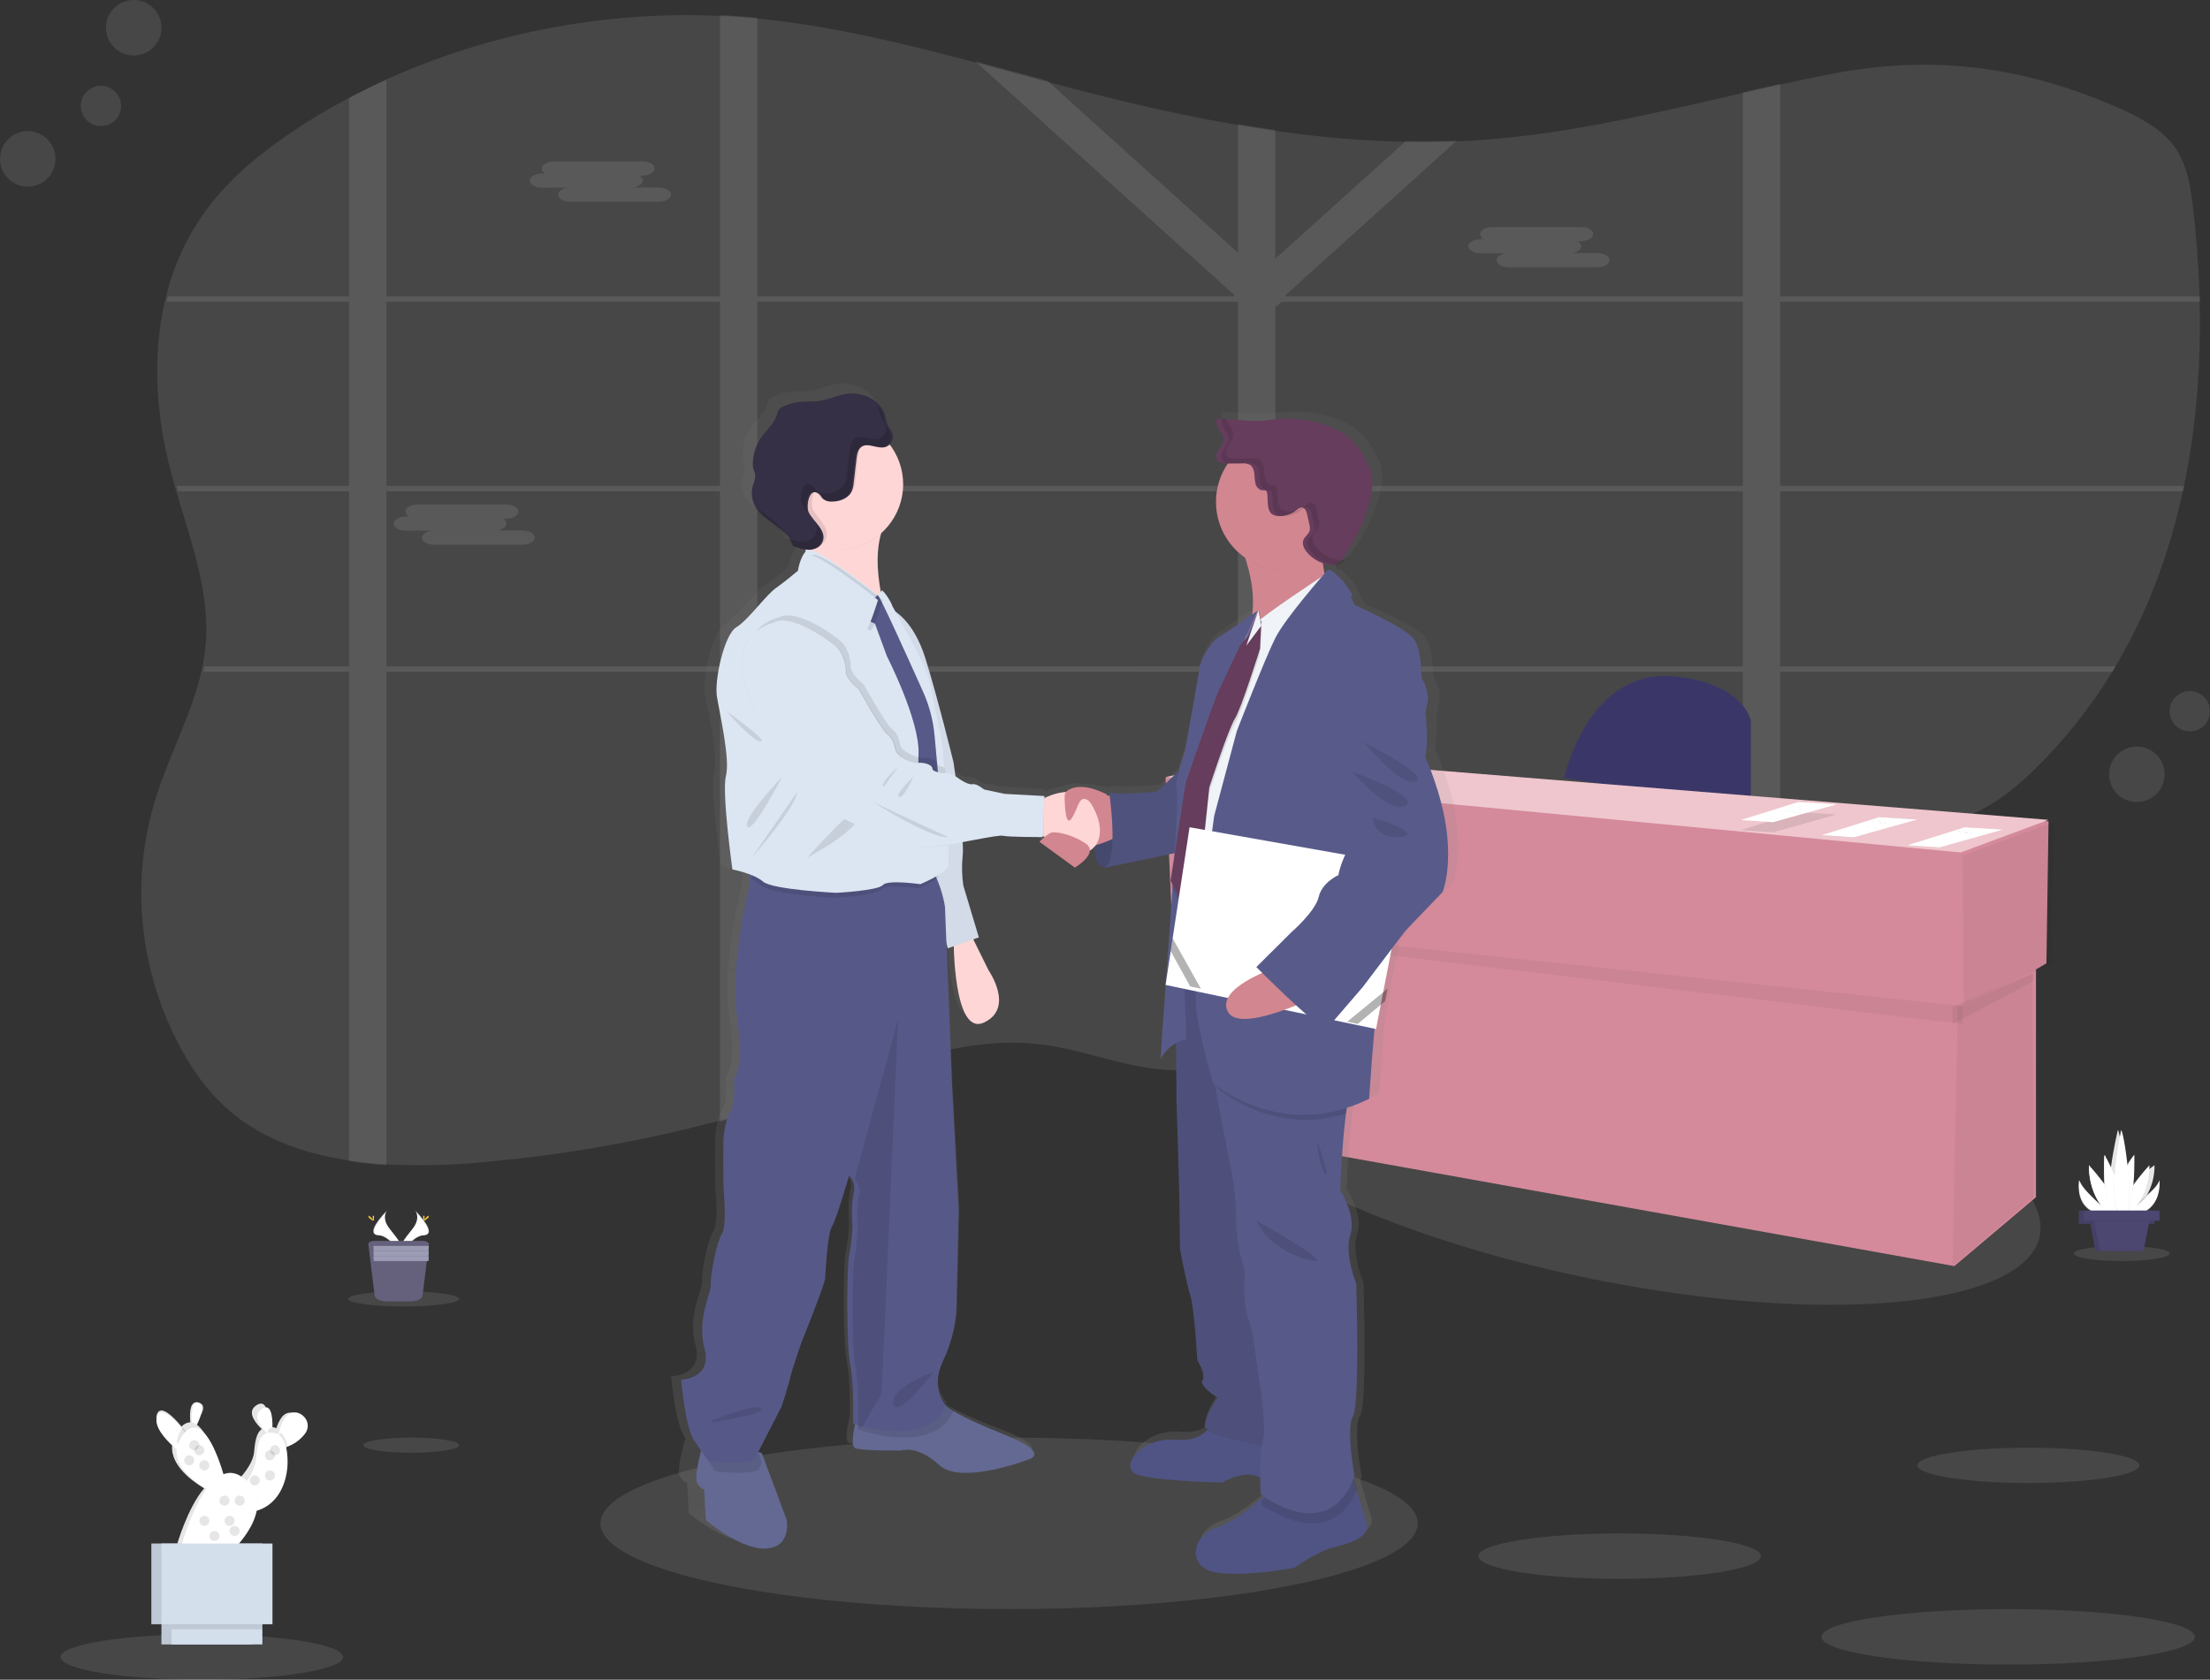 <?xml version="1.0" encoding="UTF-8"?>
<svg width="438px" height="333px" viewBox="0 0 438 333" version="1.1" xmlns="http://www.w3.org/2000/svg" xmlns:xlink="http://www.w3.org/1999/xlink">
    <rect x="0" y="0" width="438" height="333" fill="#333333" stroke="none"/>
    <!-- Generator: Sketch 52.5 (67469) - http://www.bohemiancoding.com/sketch -->
    <title>ILLU</title>
    <desc>Created with Sketch.</desc>
    <defs>
        <linearGradient x1="50.006%" y1="100.001%" x2="50.006%" y2="-0.003%" id="linearGradient-1">
            <stop stop-color="#808080" stop-opacity="0.25" offset="0%"></stop>
            <stop stop-color="#808080" stop-opacity="0.12" offset="54%"></stop>
            <stop stop-color="#808080" stop-opacity="0.1" offset="100%"></stop>
        </linearGradient>
    </defs>
    <g id="Settings" stroke="none" stroke-width="1" fill="none" fill-rule="evenodd">
        <g id="06_12_KYC_SignContract" transform="translate(-510, -375)">
            <g id="CONTENT" transform="translate(510, 250)">
                <g id="ILLU" transform="translate(0, 125)">
                    <path d="M432.843,96.361 C432.767,96.719 432.695,97.076 432.611,97.43 C429.978,109.594 425.677,121.316 419.281,132.08 C419.068,132.438 418.855,132.796 418.639,133.154 C414.421,140.079 409.375,146.463 403.611,152.161 C400.425,155.314 396.95,158.31 392.817,160.469 C387.027,163.501 380.258,164.731 373.605,165.736 C366.695,166.786 359.689,167.663 352.703,168.608 C350.22,168.937 347.753,169.287 345.3,169.657 C338.55,170.658 331.849,171.816 325.309,173.352 C317.223,175.246 309.386,177.727 301.983,181.218 C301.392,181.486 300.807,181.77 300.23,182.07 C299.652,182.36 299.07,182.653 298.5,182.951 C297.93,183.248 297.369,183.546 296.811,183.851 C296.522,184.008 296.233,184.165 295.948,184.33 C295.663,184.495 295.382,184.64 295.105,184.8 C294.271,185.267 293.452,185.745 292.634,186.228 L292.602,186.248 C292.06,186.566 291.526,186.891 290.997,187.217 C287.971,189.059 285.01,190.981 282.048,192.915 L280.186,194.121 L277.301,195.991 C276.74,196.357 276.166,196.723 275.6,197.085 C275.199,197.35 274.798,197.616 274.36,197.889 C272.257,199.216 270.127,200.519 267.94,201.761 C267.422,202.059 266.901,202.356 266.375,202.646 C261.957,205.116 257.336,207.204 252.563,208.887 L252.499,208.911 C250.098,209.75 247.649,210.443 245.164,210.986 C243.732,211.299 242.295,211.557 240.843,211.754 C236.96,212.305 233.022,212.361 229.126,211.919 C221.473,211.03 214.303,208.087 206.655,207.093 C190.909,205.083 175.617,211.561 160.81,216.635 C157.17,217.882 153.502,219.049 149.808,220.138 C147.352,220.866 144.888,221.553 142.404,222.217 C127.187,226.246 111.656,228.975 95.978,230.375 C89.424,231.019 82.832,231.165 76.256,230.814 C73.756,230.661 71.284,230.412 68.857,230.009 C60.55,228.723 52.806,226.025 46.554,221.083 C41.434,217.025 37.771,211.738 34.982,206.205 C32.127,200.559 30.112,194.525 28.999,188.295 C28.847,187.446 28.71,186.594 28.598,185.741 C28.397,184.283 28.247,182.817 28.148,181.342 C27.608,173.484 28.545,165.593 30.909,158.08 C33.557,149.668 37.971,141.594 39.913,133.117 C39.994,132.758 40.07,132.4 40.142,132.044 C40.407,130.756 40.604,129.456 40.732,128.147 C41.723,117.733 37.923,107.58 34.942,97.394 C34.837,97.04 34.733,96.682 34.633,96.325 C34.312,95.193 34.004,94.063 33.71,92.935 C30.949,82.166 30.183,70.638 32.643,59.889 C32.719,59.532 32.811,59.174 32.899,58.82 C34.546,52.026 37.643,45.67 41.976,40.19 C46.582,34.4 52.63,29.579 59.09,25.344 C62.238,23.28 65.494,21.351 68.857,19.558 C71.264,18.271 73.731,17.053 76.256,15.903 C96.5,6.654 119.592,2.139 142.428,3.136 C143.632,3.188 144.836,3.252 146.04,3.341 C147.244,3.429 148.56,3.534 149.82,3.651 C164.53,5.082 178.843,8.536 193.056,12.312 C197.819,13.579 202.574,14.877 207.325,16.152 C209.44,16.715 211.55,17.278 213.665,17.825 C224.022,20.507 234.531,22.936 245.172,24.749 C247.636,25.175 250.102,25.564 252.571,25.915 C261.144,27.178 269.786,27.912 278.449,28.115 C281.817,28.182 285.186,28.152 288.557,28.026 C290.258,27.965 291.961,27.872 293.665,27.749 C311.26,26.506 328.266,22.349 345.3,18.464 C347.763,17.901 350.231,17.346 352.703,16.8 C355.945,16.084 359.187,15.392 362.446,14.753 C382.722,10.76 400.794,13.056 419.646,21.295 C423.931,23.165 428.213,25.425 430.837,28.935 C433.461,32.446 434.119,36.756 434.609,40.918 C435.303,46.845 435.757,52.849 435.929,58.884 C435.929,59.238 435.929,59.596 435.953,59.954 C436.226,72.146 435.319,84.454 432.843,96.361 Z" id="Path" fill="#FFFFFF" opacity="0.1"></path>
                    <path d="M298.5,132.097 L297.177,132.097 L297.177,132.572 L297.177,133.172 L298.677,133.172 L298.5,132.097 Z M283.493,132.097 C283.491,132.106 283.491,132.116 283.493,132.125 C283.457,132.419 283.417,132.713 283.376,133.011 L283.376,133.092 L283.376,133.172 L294.844,133.172 L294.844,133.108 L295.646,132.097 L283.493,132.097 Z M252.759,132.097 L252.759,97.397 L265.951,97.397 C265.811,97.304 265.666,97.207 265.518,97.119 L265.325,96.994 L265.077,96.841 C264.932,96.756 264.788,96.672 264.636,96.591 C264.483,96.511 264.391,96.454 264.263,96.386 L264.175,96.338 L264.155,96.338 L252.759,96.338 L252.759,94.425 L252.451,94.546 L252.126,94.699 L252.102,94.699 L252.034,94.735 L251.829,94.844 L251.625,94.952 C251.424,95.061 251.224,95.182 251.023,95.307 L250.831,95.435 L250.43,95.693 C249.913,96.04 249.404,96.402 248.878,96.74 C248.746,96.825 248.614,96.909 248.477,96.986 C248.193,97.155 247.9,97.316 247.599,97.461 C247.471,97.525 247.347,97.582 247.198,97.634 L246.982,97.719 L246.781,97.787 C246.311,97.952 245.828,98.078 245.338,98.166 L245.338,132.089 L225.559,132.089 C225.559,132.129 225.587,132.162 225.599,132.202 C225.707,132.524 225.815,132.842 225.92,133.164 L245.366,133.164 L245.366,170.358 C245.467,170.358 245.568,170.358 245.667,170.358 L246.015,170.378 L246.645,170.414 L247.651,170.535 L248.112,170.579 L248.614,170.631 L248.69,170.631 L249.576,170.74 L249.764,170.764 L250.193,170.825 L250.807,170.913 L252.278,170.849 L252.479,170.885 C252.559,170.885 252.643,170.909 252.727,170.925 L252.727,133.172 L283.336,133.172 L283.336,133.092 L283.336,133.011 C283.376,132.713 283.417,132.419 283.453,132.125 C283.451,132.116 283.451,132.106 283.453,132.097 L252.759,132.097 Z M298.5,132.097 L297.177,132.097 L297.177,132.572 L297.177,133.172 L298.677,133.172 L298.5,132.097 Z M282.667,132.097 C282.619,132.456 282.575,132.814 282.526,133.172 L295.313,133.172 L296.183,132.097 L282.667,132.097 Z M252.759,132.097 L252.759,97.397 L265.951,97.397 C265.811,97.304 265.666,97.207 265.518,97.119 L265.325,96.994 L265.077,96.841 C264.932,96.756 264.788,96.672 264.636,96.591 C264.483,96.511 264.391,96.454 264.263,96.386 L264.175,96.338 L264.147,96.338 L252.759,96.338 L252.759,94.425 L252.451,94.546 L252.126,94.699 L252.102,94.699 L252.034,94.735 L251.829,94.844 L251.625,94.952 C251.424,95.061 251.224,95.182 251.023,95.307 L250.831,95.435 L250.43,95.693 C249.913,96.04 249.404,96.402 248.878,96.74 C248.746,96.825 248.614,96.909 248.477,96.986 C248.193,97.155 247.9,97.316 247.599,97.461 C247.471,97.525 247.347,97.582 247.198,97.634 L246.982,97.719 L246.781,97.787 C246.311,97.952 245.828,98.078 245.338,98.166 L245.338,132.089 L225.559,132.089 C225.559,132.129 225.587,132.162 225.599,132.202 C225.707,132.52 225.819,132.842 225.924,133.164 L245.366,133.164 L245.366,170.354 L245.667,170.354 L246.015,170.374 L246.645,170.41 L247.651,170.535 L248.112,170.579 L248.614,170.631 L248.69,170.631 L249.576,170.74 L249.764,170.764 L250.193,170.825 L250.807,170.913 L252.278,170.849 L252.479,170.885 C252.559,170.885 252.643,170.909 252.727,170.925 L252.727,133.172 L282.534,133.172 C282.583,132.814 282.627,132.456 282.675,132.097 L252.759,132.097 Z M352.814,59.837 L436,59.837 C436,59.479 436,59.12 435.976,58.766 L352.814,58.766 L352.814,16.635 C350.344,17.172 347.878,17.728 345.416,18.303 L345.416,58.766 L254.945,58.766 L254.716,58.56 L255.061,58.254 L288.713,27.883 C285.345,28.012 281.978,28.041 278.613,27.971 L252.755,51.304 L252.755,25.777 C250.286,25.425 247.821,25.036 245.362,24.609 L245.362,50.128 L207.556,15.999 C202.809,14.723 198.057,13.422 193.298,12.153 L244.712,58.56 L244.484,58.766 L150.099,58.766 L150.099,3.515 C148.84,3.397 147.581,3.294 146.322,3.205 C145.119,3.117 143.916,3.052 142.713,3 L142.713,58.766 L76.58,58.766 L76.58,15.786 C74.083,16.935 71.619,18.155 69.186,19.446 L69.186,58.766 L33.257,58.766 C33.168,59.12 33.076,59.479 33,59.837 L69.186,59.837 L69.186,96.325 L34.989,96.325 C35.089,96.684 35.193,97.042 35.297,97.397 L69.186,97.397 L69.186,132.097 L40.494,132.097 C40.422,132.454 40.345,132.813 40.265,133.172 L69.186,133.172 L69.186,230.195 C71.592,230.569 74.082,230.831 76.58,231 L76.58,133.172 L142.701,133.172 L142.701,222.382 C145.183,221.718 147.645,221.029 150.099,220.3 L150.099,133.172 L245.366,133.172 L245.366,211.115 C247.849,210.571 250.296,209.877 252.695,209.037 L252.759,209.013 L252.759,133.172 L345.416,133.172 L345.416,169.729 C347.875,169.367 350.341,169.019 352.814,168.686 L352.814,133.172 L418.699,133.172 C418.915,132.814 419.128,132.456 419.34,132.097 L352.814,132.097 L352.814,97.397 L432.66,97.397 C432.744,97.042 432.816,96.684 432.893,96.325 L352.814,96.325 L352.814,59.837 Z M76.58,59.837 L142.701,59.837 L142.701,96.325 L76.58,96.325 L76.58,59.837 Z M76.58,132.097 L76.58,97.397 L142.701,97.397 L142.701,132.097 L76.58,132.097 Z M150.099,59.837 L245.366,59.837 L245.366,96.325 L150.099,96.325 L150.099,59.837 Z M150.099,132.097 L150.099,97.397 L245.366,97.397 L245.366,132.097 L150.099,132.097 Z M345.416,132.097 L252.759,132.097 L252.759,97.397 L345.416,97.397 L345.416,132.097 Z M345.416,96.325 L252.759,96.325 L252.759,60.815 L254.059,59.837 L345.416,59.837 L345.416,96.325 Z M283.493,132.097 C283.491,132.106 283.491,132.116 283.493,132.125 C283.457,132.419 283.417,132.713 283.376,133.011 L283.376,133.092 L283.376,133.172 L294.844,133.172 L294.844,133.108 L295.646,132.097 L283.493,132.097 Z M298.5,132.097 L297.177,132.097 L297.177,132.572 L297.177,133.172 L298.677,133.172 L298.5,132.097 Z M252.759,132.097 L252.759,97.397 L265.951,97.397 C265.811,97.304 265.666,97.207 265.518,97.119 L265.325,96.994 L265.077,96.841 C264.932,96.756 264.788,96.672 264.636,96.591 C264.483,96.511 264.391,96.454 264.263,96.386 L264.175,96.338 L264.155,96.338 L252.759,96.338 L252.759,94.425 L252.451,94.546 L252.126,94.699 L252.102,94.699 L252.034,94.735 L251.829,94.844 L251.625,94.952 C251.424,95.061 251.224,95.182 251.023,95.307 L250.831,95.435 L250.43,95.693 C249.913,96.04 249.404,96.402 248.878,96.74 C248.746,96.825 248.614,96.909 248.477,96.986 C248.193,97.155 247.9,97.316 247.599,97.461 C247.471,97.525 247.347,97.582 247.198,97.634 L246.982,97.719 L246.781,97.787 C246.311,97.952 245.828,98.078 245.338,98.166 L245.338,132.089 L225.559,132.089 C225.559,132.129 225.587,132.162 225.599,132.202 C225.707,132.524 225.815,132.842 225.92,133.164 L245.366,133.164 L245.366,170.358 C245.467,170.358 245.568,170.358 245.667,170.358 L246.015,170.378 L246.645,170.414 L247.651,170.535 L248.112,170.579 L248.614,170.631 L248.69,170.631 L249.576,170.74 L249.764,170.764 L250.193,170.825 L250.807,170.913 L252.278,170.849 L252.479,170.885 C252.559,170.885 252.643,170.909 252.727,170.925 L252.727,133.172 L283.336,133.172 L283.336,133.092 L283.336,133.011 C283.376,132.713 283.417,132.419 283.453,132.125 C283.451,132.116 283.451,132.106 283.453,132.097 L252.759,132.097 Z" id="Shape" fill="#FFFFFF" fill-rule="nonzero" opacity="0.1"></path>
                    <path d="M107.486,34.397 L108.069,34.397 C107.678,34.226 107.405,33.85 107.355,33.412 C107.355,32.634 108.476,32 109.845,32 L127.27,32 C128.64,32 129.756,32.634 129.756,33.412 C129.756,34.186 128.64,34.825 127.27,34.825 L126.688,34.825 C127.079,34.993 127.352,35.369 127.401,35.805 C127.401,36.469 126.586,37.027 125.498,37.175 L130.514,37.175 C131.879,37.175 133,37.81 133,38.588 C133,39.366 131.879,40 130.514,40 L113.085,40 C111.72,40 110.599,39.362 110.599,38.588 C110.599,37.924 111.414,37.37 112.502,37.218 L107.486,37.218 C106.117,37.218 105,36.584 105,35.805 C105,35.027 106.117,34.397 107.486,34.397 Z" id="Path" fill="#FFFFFF" opacity="0.1"></path>
                    <path d="M293.486,47.397 L294.069,47.397 C293.679,47.225 293.409,46.849 293.359,46.412 C293.359,45.634 294.476,45 295.845,45 L313.27,45 C314.64,45 315.76,45.634 315.76,46.412 C315.76,47.186 314.64,47.82 313.27,47.82 L312.692,47.82 C313.081,47.993 313.352,48.369 313.401,48.805 C313.401,49.469 312.586,50.027 311.498,50.175 L316.514,50.175 C317.883,50.175 319,50.81 319,51.588 C319,52.366 317.883,53 316.514,53 L299.089,53 C297.72,53 296.599,52.362 296.599,51.588 C296.599,50.924 297.414,50.366 298.502,50.218 L293.486,50.218 C292.121,50.218 291,49.584 291,48.805 C291,48.027 292.121,47.397 293.486,47.397 Z" id="Path" fill="#FFFFFF" opacity="0.1"></path>
                    <path d="M80.49,102.397 L81.068,102.397 C80.678,102.225 80.407,101.849 80.359,101.412 C80.359,100.638 81.48,100 82.845,100 L100.271,100 C101.636,100 102.757,100.638 102.757,101.412 C102.757,102.19 101.636,102.825 100.271,102.825 L99.689,102.825 C100.079,102.994 100.35,103.369 100.398,103.805 C100.398,104.469 99.583,105.027 98.495,105.175 L103.51,105.175 C104.88,105.175 106,105.814 106,106.588 C106,107.362 104.88,108 103.51,108 L86.104,108 C84.735,108 83.619,107.366 83.619,106.588 C83.619,105.928 84.434,105.37 85.522,105.218 L80.49,105.218 C79.12,105.218 78,104.584 78,103.805 C78,103.027 79.137,102.397 80.49,102.397 Z" id="Path" fill="#FFFFFF" opacity="0.1"></path>
                    <ellipse id="Oval" fill="#FFFFFF" opacity="0.1" transform="translate(320.266, 227.879) rotate(-78.45) translate(-320.266, -227.879) " cx="320.266" cy="227.879" rx="26.092" ry="85.735"></ellipse>
                    <path d="M310,154.252 C310,154.252 314.626,132.081 332.285,134.134 C332.285,134.134 344.49,134.953 347,142.755 L347,160 L310,154.252 Z" id="Path" fill="#3A3768"></path>
                    <polygon id="Path" fill="#D48A9B" points="406 162.835 250.904 150 231 154.141 232.244 181.874 233.6 182.038 235.145 223.684 387.336 251 403.512 237.34 403.512 192.194 405.583 190.981"></polygon>
                    <polygon id="Path" fill="#000000" opacity="0.05" points="407 163 406.569 191.137 389.216 199 389 169.618"></polygon>
                    <polygon id="Path" fill="#000000" opacity="0.05" points="402.798 193 403 237.329 387 251 388.028 199.629"></polygon>
                    <polygon id="Path" fill="#000000" opacity="0.05" points="234.116 184.39 388.92 203 389 199.468 234 183"></polygon>
                    <polygon id="Path" fill="#000000" opacity="0.05" points="403 194.571 403 193 387 199.533 387 203"></polygon>
                    <polygon id="Path" fill="#EFC6CD" points="231 154.044 250.904 150 406 162.535 388.583 169"></polygon>
                    <polygon id="Path" fill="#000000" opacity="0.1" points="389.404 164 397 164.466 384.411 168 378 167.568"></polygon>
                    <polygon id="Path" fill="#FFFFFF" points="389.404 164 397 164.465 384.411 168 378 167.565"></polygon>
                    <path d="M389,164.808 C389.232,164.68 389.476,164.925 389.723,164.985 C389.866,165.021 390.011,164.985 390.153,165.021 C390.44,165.069 390.725,165.318 391,165.194" id="Path" fill="#D3DAE1"></path>
                    <path d="M388,164.809 C388.229,164.68 388.476,164.921 388.723,164.985 C388.866,165.017 389.011,164.985 389.153,165.017 C389.44,165.07 389.725,165.319 390,165.194" id="Path" fill="#D3DAE1"></path>
                    <path d="M388,164.81 C388.232,164.681 388.479,164.922 388.726,164.982 C388.866,165.018 389.014,164.982 389.153,165.018 C389.444,165.071 389.728,165.32 390,165.191" id="Path" fill="#D3DAE1"></path>
                    <polygon id="Path" fill="#000000" opacity="0.1" points="356.404 161 364 161.469 351.411 165 345 164.565"></polygon>
                    <polygon id="Path" fill="#FFFFFF" points="356.404 159 364 159.466 351.411 163 345 162.568"></polygon>
                    <path d="M355,159.809 C355.232,159.68 355.476,159.921 355.723,159.985 C355.866,160.017 356.011,159.985 356.153,160.017 C356.44,160.07 356.725,160.319 357,160.194" id="Path" fill="#D3DAE1"></path>
                    <path d="M355,160.81 C355.229,160.681 355.476,160.922 355.723,160.982 C355.866,161.018 356.011,160.982 356.153,161.018 C356.44,161.071 356.725,161.32 357,161.191" id="Path" fill="#D3DAE1"></path>
                    <path d="M354,160.808 C354.232,160.679 354.479,160.924 354.726,160.984 C354.866,161.02 355.014,160.984 355.153,161.02 C355.444,161.069 355.728,161.322 356,161.193" id="Path" fill="#D3DAE1"></path>
                    <polygon id="Path" fill="#000000" opacity="0.1" points="372.402 162 380 162.465 367.413 166 361 165.565"></polygon>
                    <polygon id="Path" fill="#FFFFFF" points="372.402 162 380 162.466 367.413 166 361 165.564"></polygon>
                    <path d="M372,162.81 C372.232,162.681 372.479,162.922 372.726,162.983 C372.866,163.019 373.011,162.983 373.153,163.019 C373.44,163.067 373.728,163.32 374,163.191" id="Path" fill="#D3DAE1"></path>
                    <path d="M371,162.808 C371.232,162.679 371.479,162.924 371.726,162.984 C371.866,163.02 372.011,162.984 372.153,163.02 C372.44,163.069 372.728,163.322 373,163.193" id="Path" fill="#D3DAE1"></path>
                    <path d="M370,163.809 C370.229,163.68 370.476,163.921 370.723,163.985 C370.866,164.017 371.011,163.985 371.153,164.017 C371.44,164.07 371.725,164.319 372,164.194" id="Path" fill="#D3DAE1"></path>
                    <ellipse id="Oval" fill="#FFFFFF" opacity="0.1" cx="200" cy="302" rx="81" ry="17"></ellipse>
                    <path d="M288.757,163.506 C287.886,155.888 284.44,148.619 284.44,148.619 L284.702,146.05 C284.702,146.05 284.759,144.765 284.674,142.839 C284.683,141.636 284.842,140.439 285.146,139.274 C285.851,137.047 284.263,134.309 284.086,134.056 C283.908,133.804 284.174,128.919 282.587,126.522 C280.999,124.126 270.424,119.671 270.424,119.671 C270.424,119.671 269.856,118.487 269.054,117.102 L269.126,116.961 C268.47,115.776 267.657,114.684 266.708,113.714 C266.059,113.024 265.435,112.631 264.931,112.823 C264.726,112.157 264.57,111.477 264.464,110.788 C264.568,110.816 264.677,110.844 264.782,110.864 C265.218,110.965 265.671,110.976 266.112,110.897 C267.095,110.676 267.748,109.797 268.296,108.97 C271.028,104.836 273.382,100.3 273.862,95.407 C273.99,94.409 273.943,93.395 273.721,92.413 C273.494,91.649 273.177,90.915 272.778,90.225 C272.071,88.81 271.177,87.497 270.118,86.32 C268.236,84.345 265.64,83.137 262.972,82.422 C259.967,81.617 256.836,81.385 253.744,81.736 C252.938,81.828 252.132,81.961 251.326,82.013 C250.303,82.058 249.279,82.04 248.259,81.961 L242.984,81.656 L242.959,81.576 L242.081,81.523 C241.734,82.21 242.081,83.025 242.512,83.667 C242.943,84.309 243.439,84.979 243.403,85.738 C243.366,86.497 242.814,87.107 242.383,87.745 C241.952,88.383 241.625,89.218 242.057,89.844 C242.117,89.931 242.189,90.009 242.27,90.077 C242.726,90.546 243.52,90.599 244.209,90.591 L244.33,90.591 C242.594,92.867 241.656,95.647 241.658,98.506 C241.681,103.486 244.494,108.035 248.948,110.299 C249.025,110.559 249.101,110.828 249.174,111.101 C249.973,113.921 250.259,116.859 250.02,119.779 L249.927,119.98 L249.871,119.767 C249.871,119.767 243.657,123.966 241.811,125.077 C239.965,126.189 238.111,129.958 238.023,130.986 C237.934,132.013 235.024,147.511 235.024,147.511 C234.433,149.072 233.946,150.67 233.565,152.295 L229.854,155.542 C229.854,155.542 222.197,156.229 219.98,155.715 L220.045,156.14 C218.09,155.696 216.099,155.427 214.096,155.338 C213.002,155.198 211.891,155.346 210.872,155.767 L210.796,155.803 L210.735,155.831 C209.568,155.99 208.429,156.309 207.35,156.779 C207.221,156.831 207.104,156.883 206.991,156.935 L207.016,156.409 L198.73,155.984 L194.498,155.129 C194.498,155.129 192.999,153.925 192.116,154.101 C191.234,154.278 189.384,153.074 189.384,153.074 C188.962,152.745 188.505,152.462 188.022,152.231 C187.881,151.26 187.792,150.67 187.792,150.67 C187.792,150.67 184.5,137.657 182.033,130.006 C180.381,124.897 178.003,122.38 176.601,121.284 C175.976,120.201 175.565,119.502 175.565,119.502 C175.295,118.563 173.812,116.448 173.433,116.396 C173.373,116.299 173.329,116.251 173.304,116.251 C173.223,116.242 173.141,116.255 173.067,116.287 C172.373,112.851 171.97,108.544 173.03,104.792 C175.968,102.387 177.674,98.801 177.681,95.014 C177.681,94.958 177.681,94.901 177.681,94.845 C177.681,94.789 177.681,94.729 177.681,94.673 C177.68,91.69 176.619,88.803 174.687,86.525 L174.55,86.372 C174.586,86.346 174.621,86.318 174.654,86.288 C175.271,85.789 175.564,84.994 175.416,84.217 C175.235,83.446 174.63,82.84 174.32,82.109 C174.134,81.547 173.984,80.973 173.873,80.391 C173.635,79.565 173.199,78.809 172.603,78.188 L172.664,78.348 C171.084,76.578 168.368,75.699 165.921,76.093 C164.104,76.382 162.411,77.225 160.586,77.485 C159.276,77.67 157.942,77.55 156.624,77.682 C155.401,77.807 154.211,78.15 153.11,78.694 C152.822,78.816 152.567,79.002 152.364,79.24 C152.177,79.557 152.051,79.907 151.994,80.271 C151.546,81.897 150.128,83.057 149.1,84.413 C147.926,85.963 147.247,87.829 147.149,89.768 C147.109,90.261 147.157,90.757 147.29,91.233 C147.379,91.518 147.516,91.787 147.581,92.076 C147.782,92.959 147.319,93.838 147.093,94.713 C146.809,95.829 146.909,97.008 147.379,98.06 C148.971,101.609 154.198,102.793 155.286,106.517 C156.119,106.899 156.998,107.169 157.902,107.32 C157.974,107.69 158.039,108.063 158.091,108.44 C158.066,108.45 158.043,108.464 158.022,108.48 C156.612,109.849 156.261,112.494 156.261,112.494 L156.092,112.631 C155.516,113.104 153.545,114.694 151.764,115.918 C149.648,117.375 146.122,122.256 143.655,123.713 C141.189,125.17 139.158,134.149 139.69,137.412 C140.222,140.675 142.422,149.827 141.54,153.166 C140.657,156.506 142.861,171.746 142.861,171.746 C144.341,172.027 145.788,172.454 147.182,173.023 L147.137,173.689 L147.004,175.696 C147.004,175.696 143.011,190.081 144.538,201.156 C146.065,212.23 143.833,213.37 143.833,213.37 C143.833,213.37 144.3,218.279 143.127,219.993 C141.955,221.706 141.717,225.471 141.717,225.471 C141.717,225.471 141.6,233.92 141.834,236.309 C142.068,238.697 142.184,243.048 141.362,244.075 C140.54,245.103 139.013,251.834 139.13,253.889 C139.247,255.944 136.192,260.629 137.836,266.677 C139.48,272.726 133,272.843 133,272.843 C133,272.843 133.826,282.074 135.587,284.716 L135.845,285.093 C135.801,285.245 135.757,285.406 135.708,285.578 C135.043,287.987 134.132,291.788 134.765,292.707 C135.704,294.08 136.176,293.847 136.176,293.847 L136.526,300.012 C136.526,300.012 143.579,305.949 148.987,305.724 C154.395,305.499 153.336,300.012 153.336,300.012 L148.729,288.115 L148.572,287.714 L153.69,278.081 C153.69,278.081 155.101,273.858 155.451,272.373 C155.802,270.888 157.716,265.626 157.716,265.626 C157.716,265.626 162.552,254.21 162.653,252.838 C162.754,251.465 163.124,244.051 164.063,242.562 C165.002,241.073 167.59,232.528 167.59,232.528 L167.654,232.584 C168.549,233.459 168.886,234.753 168.533,235.951 C167.94,238.119 168.295,242.57 168.295,242.57 C168.295,242.57 168.061,246.339 167.59,248.282 C167.118,250.225 167.005,266.091 167.828,269.856 C168.484,272.871 168.464,278.514 168.432,280.65 C167.88,282.917 167.396,285.735 168.295,286.068 C169.826,286.642 177.584,286.526 177.584,286.526 C177.584,286.526 180.873,285.382 185.342,289.38 C189.811,293.377 203.558,288.24 203.558,288.24 C203.558,288.24 207.789,287.096 199.443,283.788 C193.62,281.48 189.86,279.943 187.401,278.297 C187.458,278.189 187.518,278.081 187.571,277.964 C187.571,277.964 184.161,274.753 186.982,269.062 C189.803,263.37 189.686,258.557 189.686,258.557 L190.158,239.375 L188.747,213.912 L187.655,187.187 L187.849,187.123 C188.034,192.036 188.997,203.732 194.039,201.465 C200.386,198.611 194.978,191.189 194.978,191.189 L192.129,185.658 L192.979,185.369 L189.791,175.11 C189.485,173.108 189.445,171.074 189.67,169.061 C189.733,167.883 189.709,166.703 189.598,165.529 C193.773,164.802 197.771,164.032 198.488,164.208 C199.334,164.413 204.07,164.453 205.931,164.461 C205.323,164.935 204.835,165.404 204.835,165.404 L212.416,170.486 C212.416,170.486 214.987,169.085 215.523,167.6 C216.05,167.467 216.537,167.208 216.941,166.845 C217.022,168.599 217.49,170.498 219.118,170.542 C219.525,170.551 219.929,170.471 220.303,170.309 L232.699,167.865 L231.635,174.484 L232.376,175.796 C232.002,181.379 231.57,187.308 231.192,192.522 L231.018,193.662 L231.107,193.682 C230.519,201.71 230.047,207.79 230.047,207.79 C230.741,206.473 231.819,205.394 233.138,204.696 L233.219,216.609 C233.219,216.609 233.839,235.446 233.839,238.015 C233.839,240.583 233.924,246.319 233.924,246.319 C233.924,246.319 235.25,253.339 236.04,255.651 C236.83,257.963 237.45,268.496 237.45,268.496 C237.45,268.496 239.304,271.406 238.51,272.509 C237.716,273.613 241.597,276.018 241.597,276.018 C241.597,276.018 239.127,279.357 238.949,281.585 C238.929,281.842 239.183,282.115 239.643,282.387 C239.498,282.504 239.348,282.62 239.183,282.733 C238.039,283.495 236.362,284.025 233.839,283.808 C226.96,283.206 222.112,289.544 226.344,290.829 C230.575,292.113 243.27,292.37 243.27,292.37 C243.27,292.37 247.114,289.982 250.121,291.057 C250.076,293.57 250.201,295.874 250.221,296.179 L250.185,296.207 C248.388,297.813 244.946,300.574 241.585,301.702 C236.749,303.328 235.677,309.922 241.936,310.777 C248.194,311.632 257.363,309.75 257.363,309.75 C257.363,309.75 262.122,306.242 265.737,305.471 C269.352,304.7 272.439,302.986 271.822,300.931 C271.419,299.619 270.384,296.179 269.682,293.867 C269.642,293.728 269.602,293.594 269.562,293.466 C269.67,293.225 269.779,292.976 269.88,292.719 C269.88,292.719 268.03,283.13 269.529,280.734 C271.028,278.338 270.235,254.359 270.235,254.359 C270.235,254.359 267.676,248.282 269.001,244.601 C270.327,240.921 266.886,235.695 266.886,235.695 C266.886,235.695 267.26,225.223 268.268,219.386 C268.314,219.138 268.358,218.897 268.401,218.664 C270.088,218.165 271.732,217.533 273.318,216.773 C273.318,216.773 274.2,203.584 274.728,200.59 C274.78,200.309 274.853,199.855 274.942,199.265 L275.345,197.15 L275.82,194.741 L277.432,186.533 L280.342,182.784 L287.838,175.158 C287.838,175.158 289.639,171.128 288.757,163.506 Z M173.159,116.412 L173.103,116.452 C173.094,116.423 173.087,116.393 173.083,116.363 C173.106,116.383 173.132,116.399 173.159,116.412 Z M247.219,125.76 L246.929,126.39 L247.989,125.338 L246.55,126.944 L247.034,125.932 L247.219,125.76 Z M240.062,140.491 C239.784,141.225 239.485,142.02 239.175,142.847 L239.743,141.157 L240.062,140.491 Z" id="Shape" fill="url(#linearGradient-1)" fill-rule="nonzero"></path>
                    <path d="M217.156,165.482 C217.156,165.482 216.179,171.916 219.111,171.999 C222.042,172.082 224,167.036 224,167.036 L222.804,163 L217.156,165.482 Z" id="Path" fill="#585B8A"></path>
                    <path d="M217.156,165.482 C217.156,165.482 216.179,171.916 219.111,171.999 C222.042,172.082 224,167.036 224,167.036 L222.804,163 L217.156,165.482 Z" id="Path" fill="#000000" opacity="0.2"></path>
                    <path d="M151.774,306.994 C146.614,307.221 139.884,301.327 139.884,301.327 L139.549,295.205 C139.549,295.205 139.103,295.432 138.204,294.073 C137.6,293.159 138.468,289.375 139.103,286.994 C139.411,285.829 139.663,285 139.663,285 L150.985,288.063 L151.525,289.51 L155.92,301.323 C155.92,301.323 156.93,306.766 151.774,306.994 Z" id="Path" fill="#636992"></path>
                    <path d="M203.948,289.299 C203.948,289.299 190.503,294.51 186.156,290.456 C181.809,286.402 178.57,287.559 178.57,287.559 C178.57,287.559 170.984,287.677 169.488,287.094 C168.606,286.756 169.084,283.859 169.634,281.553 C170.006,279.959 170.41,278.643 170.41,278.643 C170.41,278.643 183.625,274.125 185.695,276.903 C186.317,277.72 187.06,278.435 187.899,279.022 C190.293,280.766 194.033,282.347 199.949,284.78 C208.085,288.137 203.948,289.299 203.948,289.299 Z" id="Path" fill="#636992"></path>
                    <path d="M192.292,185 L195.924,192.36 C195.924,192.36 201.15,199.837 195.017,202.71 C188.884,205.583 189,186.153 189,186.153 L192.292,185 Z" id="Path" fill="#FFD6D6"></path>
                    <path d="M177,121 C177,121 180.994,122.827 183.391,130.473 C185.787,138.119 188.982,151.135 188.982,151.135 C188.982,151.135 191.15,165.857 190.805,169.511 C190.585,171.524 190.624,173.556 190.921,175.559 L194,185.831 L187.838,188 L178.369,151.705 L177,121 Z" id="Path" fill="#DCE6F2"></path>
                    <path d="M177,121 C177,121 180.994,122.827 183.391,130.473 C185.787,138.119 188.982,151.135 188.982,151.135 C188.982,151.135 191.15,165.857 190.805,169.511 C190.585,171.524 190.624,173.556 190.921,175.559 L194,185.831 L187.838,188 L178.369,151.705 L177,121 Z" id="Path" fill="#000000" opacity="0.05"></path>
                    <path d="M150.478,288.368 L151,289.963 L150.36,291.372 C147.871,292.62 141.703,291.623 141.703,291.623 C141.703,291.623 140.561,289.949 139,287.196 C139.297,285.913 139.541,285 139.541,285 L150.478,288.368 Z" id="Path" fill="#000000" opacity="0.1"></path>
                    <path d="M189,279.676 C185.598,287.56 174.034,284.634 170.821,283.647 C170.291,283.484 170,283.375 170,283.375 C170,283.375 170.021,282.732 170.029,281.721 C170.406,280.079 170.817,278.723 170.817,278.723 C170.817,278.723 184.227,274.068 186.329,276.931 C186.96,277.772 187.714,278.508 188.565,279.114 C188.693,279.314 188.839,279.502 189,279.676 Z" id="Path" fill="#000000" opacity="0.1"></path>
                    <path d="M186.928,269.733 C184.213,275.454 187.497,278.664 187.497,278.664 C184.198,286.226 172.983,283.422 169.866,282.471 C169.353,282.318 169.071,282.213 169.071,282.213 C169.071,282.213 169.297,274.31 168.505,270.531 C167.713,266.752 167.825,250.84 168.279,248.894 C168.732,246.949 168.955,243.166 168.955,243.166 C168.955,243.166 168.617,238.702 169.182,236.527 C169.528,235.33 169.205,234.037 168.338,233.151 L168.279,233.091 C168.279,233.091 165.791,241.679 164.884,243.162 C163.976,244.644 163.642,252.093 163.527,253.467 C163.411,254.84 158.775,266.293 158.775,266.293 C158.775,266.293 156.968,271.558 156.63,273.045 C156.292,274.531 154.931,278.773 154.931,278.773 L149.478,289.424 C146.876,290.568 140.428,289.654 140.428,289.654 C140.428,289.654 139.187,288.043 137.487,285.416 C135.788,282.79 135,273.512 135,273.512 C135,273.512 141.22,273.395 139.636,267.328 C138.052,261.262 140.993,256.564 140.882,254.502 C140.771,252.439 142.239,245.688 143.031,244.656 C143.823,243.625 143.708,239.274 143.481,236.87 C143.254,234.465 143.369,225.993 143.369,225.993 C143.369,225.993 143.596,222.214 144.726,220.498 C145.857,218.782 145.407,213.855 145.407,213.855 C145.407,213.855 147.552,212.711 146.084,201.605 C144.615,190.498 148.471,176.073 148.471,176.073 L148.603,174.058 L148.81,170.795 C148.81,170.795 181.161,168.733 183.764,171.251 C184.444,171.949 185.003,172.76 185.415,173.647 C186.306,175.585 186.935,177.635 187.286,179.742 L188.643,214.435 L190,239.967 L189.546,259.203 C189.546,259.203 189.646,264.005 186.928,269.733 Z" id="Path" fill="#565988"></path>
                    <path d="M178,202 L174.754,276.233 L170.857,283 C170.367,282.847 170.096,282.743 170.096,282.743 C170.096,282.743 170.313,274.859 169.556,271.09 C168.799,267.321 168.905,251.449 169.339,249.508 C169.773,247.567 169.986,243.794 169.986,243.794 C169.986,243.794 169.663,239.342 170.203,237.172 C170.534,235.978 170.225,234.688 169.396,233.804 L169.45,233.403 L178,202 Z" id="Path" fill="#000000" opacity="0.1"></path>
                    <path d="M141.212,281.569 C141.212,281.569 149.605,278.115 150.896,279.217 C152.187,280.318 141,282 141,282 L141.212,281.569 Z" id="Path" fill="#000000" opacity="0.1"></path>
                    <path d="M185,272 C184.67,272.114 176.277,275.131 177.05,278.341 C177.824,281.55 185,272 185,272 Z" id="Path" fill="#000000" opacity="0.1"></path>
                    <path d="M158,103.277 C158,103.277 160.977,110.416 159.402,114.076 C157.827,117.735 176.405,124 176.405,124 C176.405,124 170.973,110.069 176.232,102.231 C181.492,94.394 158,103.277 158,103.277 Z" id="Path" fill="#FFD6D6"></path>
                    <path d="M264.894,306.587 C261.312,307.342 256.595,310.776 256.595,310.776 C256.595,310.776 247.51,312.619 241.306,311.782 C235.102,310.945 236.155,304.493 240.958,302.902 C244.289,301.802 247.703,299.086 249.486,297.53 C250.272,296.835 250.739,296.352 250.739,296.352 L268.127,293 C268.127,293 268.41,293.931 268.803,295.216 C269.5,297.483 270.528,300.847 270.922,302.128 C271.532,304.159 268.475,305.833 264.894,306.587 Z" id="Path" fill="#505484"></path>
                    <path d="M260,293.828 C260,293.828 252.694,294.593 249.65,292.897 C246.607,291.2 242.259,293.916 242.259,293.916 C242.259,293.916 229.735,293.661 225.561,292.387 C221.388,291.113 226.169,284.822 232.953,285.427 C235.425,285.646 237.098,285.117 238.228,284.36 C239.408,283.571 240.231,282.367 240.525,281 L255.211,281.848 L257.25,286.928 L260,293.828 Z" id="Path" fill="#505484"></path>
                    <path d="M258,288 C258,288 241.15,285.358 239,283.26 C240.165,282.494 240.977,281.326 241.267,280 L255.765,280.823 L257.779,285.752 L258,288 Z" id="Path" fill="#000000" opacity="0.1"></path>
                    <path d="M233,193.106 L233.173,218.04 C233.173,218.04 233.774,236.766 233.774,239.321 C233.774,241.877 233.858,247.574 233.858,247.574 C233.858,247.574 235.148,254.553 235.922,256.853 C236.696,259.153 237.296,269.63 237.296,269.63 C237.296,269.63 239.102,272.524 238.328,273.622 C237.554,274.72 241.335,277.112 241.335,277.112 C241.335,277.112 238.916,280.434 238.759,282.646 C238.602,284.858 258,288 258,288 L250.443,211.233 L244.426,192 L233,193.106 Z" id="Path" fill="#575988"></path>
                    <path d="M233,193.106 L233.173,218.04 C233.173,218.04 233.774,236.766 233.774,239.321 C233.774,241.877 233.858,247.574 233.858,247.574 C233.858,247.574 235.148,254.553 235.922,256.853 C236.696,259.153 237.296,269.63 237.296,269.63 C237.296,269.63 239.102,272.524 238.328,273.622 C237.554,274.72 241.335,277.112 241.335,277.112 C241.335,277.112 238.916,280.434 238.759,282.646 C238.602,284.858 258,288 258,288 L250.443,211.233 L244.426,192 L233,193.106 Z" id="Path" fill="#000000" opacity="0.1"></path>
                    <path d="M269,295.255 C263.385,308.417 250.032,298.259 250.032,298.259 C250.032,298.259 250.032,298.006 250,297.57 C250.774,296.868 251.233,296.381 251.233,296.381 L268.335,293 C268.335,293 268.613,293.959 269,295.255 Z" id="Path" fill="#000000" opacity="0.1"></path>
                    <path d="M268.469,292.719 C263.125,306.723 249.859,296.216 249.859,296.216 C249.859,296.216 249.44,288.967 250.278,285.642 C251.116,282.317 249.358,272.334 249.358,272.334 C249.358,272.334 248.356,263.464 247.44,261.419 C246.524,259.375 246.606,255.278 246.606,254.938 C246.606,254.597 246.939,251.865 246.187,249.988 C245.436,248.112 245.013,243.507 245.013,243.507 C245.013,243.507 245.013,237.025 244.261,233.188 L241.674,219.984 L237,192.945 L238.46,192.689 L264.621,188 C264.621,188 269.545,213.607 267.874,216.231 C267.514,216.808 267.196,218.068 266.934,219.692 C265.979,225.502 265.623,235.933 265.623,235.933 C265.623,235.933 268.876,241.134 267.627,244.803 C266.378,248.472 268.801,254.525 268.801,254.525 C268.801,254.525 269.553,278.408 268.132,280.796 C266.711,283.185 268.469,292.719 268.469,292.719 Z" id="Path" fill="#575988"></path>
                    <path d="M265,119.062 C265,119.062 240.677,136.154 246.157,127.606 C249.11,123.003 248.568,117.141 247.411,112.715 C246.826,110.463 246.018,108.276 245,106.183 C245,106.183 265.667,97.411 262.927,105.273 C262.285,107.105 262.012,109.045 262.123,110.983 C262.288,113.895 263.286,116.699 265,119.062 Z" id="Path" fill="#D28690"></path>
                    <path d="M222.079,158.249 C222.079,158.249 211.397,155.474 209.618,158.197 C207.839,160.92 210.152,166.896 213.376,167.857 C216.6,168.819 224,164.601 224,164.601 L222.079,158.249 Z" id="Path" fill="#D28690"></path>
                    <path d="M233.477,153 L229.269,156.956 C229.269,156.956 221.945,157.642 219.841,157.126 C219.841,157.126 221.779,170.367 219,172 L236,168.475 L233.477,153 Z" id="Path" fill="#585B8A"></path>
                    <path d="M233.477,153 L229.269,156.956 C229.269,156.956 221.945,157.642 219.841,157.126 C219.841,157.126 221.779,170.367 219,172 L236,168.475 L233.477,153 Z" id="Path" fill="#000000" opacity="0.1"></path>
                    <path d="M179,96.252 C179,103.292 173.182,109 166.005,109 C159.337,105.857 153.01,103.299 153.01,96.252 C152.822,91.581 155.255,87.183 159.35,84.793 C163.445,82.402 168.545,82.402 172.64,84.793 C176.735,87.183 179.168,91.581 178.98,96.252 L179,96.252 Z" id="Path" fill="#000000" opacity="0.1"></path>
                    <path d="M179,95.992 C179.004,102.315 174.457,107.723 168.228,108.807 C161.998,109.89 155.893,106.333 153.762,100.38 C151.631,94.427 154.094,87.804 159.596,84.688 C165.098,81.573 172.044,82.868 176.053,87.758 C177.955,90.081 178.996,92.99 179,95.992 Z" id="Path" fill="#FFD6D6"></path>
                    <path d="M186,173.925 C184.733,174.777 183.408,175.522 182.035,176.153 C182.035,176.153 175.554,175.135 174.618,176.335 C173.681,177.536 165.416,178 165.416,178 C165.416,178 152.793,177.354 150.916,175.598 C150.336,175.089 149.691,174.675 149,174.367 L149.208,170.856 C149.208,170.856 181.731,168.636 184.348,171.346 C185.029,172.098 185.587,172.97 186,173.925 Z" id="Path" fill="#000000" opacity="0.1"></path>
                    <path d="M187.963,171.608 C187.707,173.062 182.407,175.286 182.407,175.286 C182.407,175.286 175.913,174.346 174.975,175.458 C174.037,176.57 165.754,177 165.754,177 C165.754,177 153.106,176.398 151.226,174.772 C149.346,173.146 145.157,172.363 145.157,172.363 C145.157,172.363 143.02,157.131 143.878,153.795 C144.736,150.459 142.595,141.297 142.082,138.045 C141.569,134.793 143.533,125.808 145.927,124.355 C148.32,122.902 151.739,118.02 153.788,116.567 C155.516,115.342 157.424,113.756 157.981,113.278 L158.146,113.142 C158.146,113.142 158.49,110.488 159.857,109.127 C161.224,107.766 173.784,117.771 173.784,117.771 C173.784,117.771 173.872,118.542 174.726,117.088 C174.919,116.763 176.574,119.156 176.863,120.168 C176.863,120.168 183.698,132.152 184.127,134.621 C184.556,137.09 186.348,145.147 186.689,147.114 C186.777,147.62 186.921,149.395 187.089,151.772 C187.121,152.237 187.15,152.731 187.186,153.245 C187.438,157.187 187.711,162.222 187.875,166.028 C187.875,166.461 187.911,166.879 187.923,167.28 C188.01,168.721 188.023,170.166 187.963,171.608 Z" id="Path" fill="#DCE6F2"></path>
                    <path d="M144,141 C144,141 149.107,147 150.781,147 C152.454,147 144,141 144,141 Z" id="Path" fill="#000000" opacity="0.1"></path>
                    <path d="M155,154 C155,154 147.035,162.328 148.098,163.858 C149.16,165.389 155,154 155,154 Z" id="Path" fill="#000000" opacity="0.1"></path>
                    <path d="M149,170 C149,170 157.609,160.334 158,157 L149,170 Z" id="Path" fill="#000000" opacity="0.1"></path>
                    <path d="M160,170 C160,170 170.108,164.859 170.956,160.778 C171.805,156.697 160,170 160,170 Z" id="Path" fill="#000000" opacity="0.1"></path>
                    <path d="M172.448,119.114 L171,122.528 L173.41,123.637 L175.779,130.088 C175.779,130.088 182.311,142.813 182.048,149.432 C181.785,156.051 183.232,166 183.232,166 L187,165.319 L185.223,145.85 C184.946,142.836 184.171,139.885 182.928,137.112 C179.917,130.397 174.315,118 173.961,118 C173.48,118 173.817,118.172 173.817,118.172 L172.448,119.114 Z" id="Path" fill="#000000" opacity="0.1"></path>
                    <path d="M172.447,119.11 L171,122.528 L173.414,123.637 L175.778,130.088 C175.778,130.088 182.308,142.813 182.045,149.432 C181.782,156.051 183.229,166 183.229,166 L187,165.319 L185.219,145.85 C184.946,142.836 184.173,139.885 182.929,137.112 C179.919,130.393 174.318,118 173.969,118 C173.484,118 173.821,118.172 173.821,118.172 L172.447,119.11 Z" id="Path" fill="#575989"></path>
                    <path d="M214.479,168.995 C212.696,168.857 208.418,166.671 206.72,165.761 L206,165.357 L206.088,158.685 C206.508,158.435 206.943,158.212 207.391,158.018 C209.662,157.015 214.319,155.653 216.653,160.038 C219.803,165.919 216.737,169.148 214.479,168.995 Z" id="Path" fill="#FFD6D6"></path>
                    <path d="M176,87.717 C175.823,87.831 175.627,87.914 175.423,87.961 C173.987,88.284 172.352,87.009 171.121,87.829 C170.37,88.332 170.196,89.376 170.095,90.295 C169.919,91.894 169.744,93.482 169.568,95.06 C169.532,95.622 169.417,96.175 169.228,96.703 C168.62,98.138 166.951,98.814 165.429,98.79 C164.833,98.834 164.244,98.632 163.791,98.23 C163.524,97.95 163.381,97.559 163.087,97.303 C161.15,95.628 160.562,99.733 161.073,100.9 C161.894,102.807 164.81,104.646 163.586,107.069 C163.38,107.462 163.068,107.786 162.688,108 C157.629,106.365 154.139,101.588 154.004,96.118 C153.869,90.647 157.12,85.694 162.091,83.795 C167.063,81.897 172.654,83.473 176,87.717 Z" id="Path" fill="#000000" opacity="0.1"></path>
                    <path d="M162.381,97.961 C162.686,98.211 162.841,98.601 163.121,98.879 C163.597,99.279 164.215,99.479 164.841,99.436 C166.439,99.46 168.192,98.792 168.826,97.356 C169.028,96.833 169.15,96.284 169.188,95.726 L169.741,90.986 C169.846,90.071 170.025,89.034 170.818,88.533 C172.111,87.737 173.827,88.986 175.336,88.664 C176.464,88.383 177.176,87.294 176.962,86.175 C176.787,85.415 176.194,84.815 175.889,84.091 C175.704,83.535 175.556,82.968 175.445,82.393 C174.604,79.307 170.9,77.574 167.679,78.09 C165.89,78.381 164.227,79.216 162.434,79.47 C161.149,79.653 159.836,79.534 158.539,79.669 C157.333,79.791 156.162,80.129 155.082,80.667 C154.799,80.79 154.549,80.975 154.351,81.208 C154.166,81.523 154.042,81.868 153.985,82.226 C153.549,83.817 152.151,84.99 151.138,86.33 C149.98,87.871 149.31,89.712 149.211,91.622 C149.171,92.11 149.218,92.601 149.349,93.074 C149.435,93.352 149.569,93.622 149.634,93.909 C149.833,94.78 149.378,95.65 149.154,96.517 C148.876,97.623 148.976,98.788 149.439,99.834 C151,103.345 156.144,104.518 157.213,108.204 C158.163,108.649 159.188,108.919 160.238,108.999 C161.287,109.019 162.418,108.578 162.906,107.667 C164.186,105.281 161.129,103.428 160.267,101.536 C159.726,100.37 160.332,96.291 162.381,97.961 Z" id="Path" fill="#353045"></path>
                    <path d="M263.752,104.23 C263.117,106.037 262.846,107.951 262.957,109.863 C262.344,110.381 261.676,108.83 260.968,109.23 C259.027,110.346 256.783,113 254.381,113 C252.297,113.001 250.243,112.512 248.387,111.572 C247.807,109.351 247.008,107.192 246,105.128 C246,105.128 266.465,96.472 263.752,104.23 Z" id="Path" fill="#000000" opacity="0.1"></path>
                    <path d="M268,99.5 C268,106.956 261.956,113 254.5,113 C247.044,113 241,106.956 241,99.5 C241,92.044 247.044,86 254.5,86 C258.081,85.999 261.515,87.421 264.047,89.953 C266.579,92.485 268.001,95.919 268,99.5 Z" id="Path" fill="#D28690"></path>
                    <path d="M266,121.476 C266,121.476 263.562,124.194 263.23,124.417 C262.899,124.64 255.829,155.102 255.705,155.457 C255.58,155.812 247.287,183.317 247.287,183.317 L234,190 L235.11,156.358 L244.848,128.613 C244.848,128.613 248.062,124.875 249.055,123.516 C250.049,122.158 262.451,114 262.451,114 L264.57,118.467 L266,121.476 Z" id="Path" fill="#F0F3F7"></path>
                    <path d="M266,118.565 L250.253,130 L250,123.721 C251.028,122.332 263.808,114 263.808,114 L266,118.565 Z" id="Path" fill="#000000" opacity="0.1"></path>
                    <path d="M266,118.565 L250.245,130 L250,123.725 C251.028,122.332 263.815,114 263.815,114 L266,118.565 Z" id="Path" fill="#F0F3F7"></path>
                    <path d="M249.472,121 L250,123.785 L246.465,127.402 L249.287,121.041 C249.287,121.041 243.241,125.283 241.427,126.407 C239.613,127.532 237.799,131.339 237.731,132.379 C237.662,133.418 234.809,149.079 234.809,149.079 C234.809,149.079 232.66,154.876 233.265,156.52 C233.869,158.165 230,210 230,210 C231.047,207.962 232.941,206.499 235.167,206.01 L233.789,175.377 C233.789,175.377 235.466,154.998 235.55,154.738 C235.635,154.479 239.46,142.665 239.46,142.665 L249.472,121 Z" id="Path" fill="#585B8A"></path>
                    <path d="M250,124 L249.732,129.581 C249.732,129.581 245.997,141.52 244.741,143.473 C243.486,145.427 239.664,157.071 239.664,157.071 L237.511,177.298 L233.819,179 L232,175.608 L235.023,156.074 C235.023,156.074 240.726,139.591 241.569,137.889 L245.777,128.911 L250,124 Z" id="Path" fill="#000000" opacity="0.1"></path>
                    <path d="M250,123 L249.736,128.582 C249.736,128.582 246.003,140.523 244.745,142.476 C243.486,144.43 239.674,156.076 239.674,156.076 L237.535,176.302 L233.845,178 L232,174.603 L235.021,155.067 C235.021,155.067 240.721,138.577 241.559,136.879 L245.795,127.912 L250,123 Z" id="Path" fill="#663D5C"></path>
                    <path d="M206,166.877 L213.027,172 C213.027,172 217.984,169.073 215.097,167.18 C212.21,165.287 209.65,165 208.722,165 C207.794,165 206,166.877 206,166.877 Z" id="Path" fill="#D28690"></path>
                    <path d="M211.523,156.76 C211.196,156.994 210.998,157.405 211,157.847 C211,159.601 211.173,164.244 212.455,162.148 C214.029,159.583 213.742,157.279 216.145,158.942 C217.639,160.009 218.946,161.385 220,163 L219.331,157.491 C219.331,157.491 214.391,154.695 211.523,156.76 Z" id="Path" fill="#D28690"></path>
                    <path d="M267.653,217.32 C267.293,217.898 266.975,219.162 266.713,220.791 C252.064,225.291 241.346,215.779 241.346,215.779 C240.049,211.278 238.99,206.709 238.172,202.092 C237.909,200.511 237.968,197.445 238.211,193.704 L264.401,189 C264.401,189 269.327,214.667 267.653,217.32 Z" id="Path" fill="#000000" opacity="0.1"></path>
                    <path d="M282.826,139.722 C282.143,141.969 282.4,146.54 282.4,146.54 L276.235,175.886 C276.235,175.886 273.239,198.498 272.724,201.518 C272.21,204.539 271.355,217.831 271.355,217.831 C253.887,226.463 240.428,214.725 240.428,214.725 C239.099,210.184 238.013,205.574 237.175,200.915 C236.315,195.789 238.845,175.254 240.042,166.132 C240.4,163.431 240.641,161.731 240.641,161.731 L245.135,144.9 C245.135,144.9 250.658,130.701 252.714,126.559 C254.771,122.417 263.029,113.113 263.029,113.113 C264.053,112.457 265.692,114.773 266.909,116.883 C267.828,118.478 268.515,119.96 268.515,119.96 C268.515,119.96 278.789,124.446 280.328,126.843 C281.866,129.24 281.613,134.179 281.786,134.438 C281.958,134.697 283.513,137.479 282.826,139.722 Z" id="Path" fill="#585B8A"></path>
                    <path d="M259.289,129.895 C259.289,129.895 260.064,134.458 258.078,135.836 C256.161,137.168 241.888,165.247 241,167 C241.359,164.302 241.601,162.606 241.601,162.606 L246.118,145.823 C246.118,145.823 251.672,131.66 253.735,127.525 C255.798,123.389 264.105,114.113 264.105,114.113 C265.134,113.459 266.777,115.769 268,117.873 C266.155,121.705 262.309,128.95 259.289,129.895 Z" id="Path" fill="#000000" opacity="0.1"></path>
                    <path d="M259.297,129.896 C259.297,129.896 260.068,134.46 258.086,135.837 C256.104,137.214 241.9,165.247 241,167 C241.359,164.306 241.601,162.61 241.601,162.61 L246.118,145.821 C246.118,145.821 251.668,131.657 253.735,127.526 C255.802,123.394 264.101,114.113 264.101,114.113 C265.13,113.459 266.777,115.769 268,117.873 C266.163,121.702 262.313,128.951 259.297,129.896 Z" id="Path" fill="#585B8A"></path>
                    <polygon id="Path" fill="#FFFFFF" points="279 171.648 274.206 196.321 274.206 196.325 273.747 198.686 273.747 198.69 272.715 204 268.311 203.078 266.259 202.648 237.855 196.695 235.767 196.258 231 195.26 231.933 189.135 232.319 186.588 235.759 164"></polygon>
                    <path d="M252.376,192 C252.376,192 240.845,195.92 243.358,200.576 C245.872,205.232 262,196.982 262,196.982 L252.376,192 Z" id="Path" fill="#D28690"></path>
                    <path d="M261,226 C261,226.37 261.333,231.112 262.66,232.782 C263.987,234.451 261,226 261,226 Z" id="Path" fill="#000000" opacity="0.1"></path>
                    <path d="M249,242 C249,242 251.008,247.444 258.963,249.673 C266.919,251.902 249,242 249,242 Z" id="Path" fill="#000000" opacity="0.1"></path>
                    <path d="M268,99.376 C268.001,104.174 265.46,108.607 261.338,111 C260.574,110.569 259.897,109.999 259.339,109.319 C258.76,108.609 258.308,107.641 258.656,106.795 C258.936,106.113 259.675,105.682 259.855,104.976 C259.94,104.545 259.918,104.099 259.791,103.678 C259.643,103.013 259.503,102.347 259.359,101.686 C259.235,101.122 259.015,100.456 258.46,100.319 C257.904,100.182 257.441,100.65 257.005,100.997 C255.938,101.847 253.892,102.424 252.609,101.726 C251.326,101.029 251.686,98.694 251.478,97.432 C251.473,97.21 251.37,97.002 251.198,96.864 C251.011,96.801 250.812,96.787 250.618,96.823 C249.927,96.823 249.372,96.198 249.172,95.529 C249.03,94.846 248.952,94.151 248.94,93.453 C248.864,92.755 248.612,92.017 248.021,91.658 C247.548,91.436 247.024,91.35 246.506,91.408 L244,91.437 C247.41,86.786 253.391,84.865 258.838,86.671 C264.285,88.477 267.97,93.603 267.98,99.388 L268,99.376 Z" id="Path" fill="#000000" opacity="0.1"></path>
                    <path d="M256.709,101.3 C257.145,100.959 257.626,100.507 258.166,100.638 C258.706,100.769 258.939,101.431 259.063,101.978 L259.495,103.933 C259.623,104.348 259.646,104.787 259.563,105.213 C259.359,105.911 258.622,106.331 258.338,107.001 C257.99,107.834 258.446,108.785 259.023,109.479 C260.074,110.734 261.528,111.594 263.142,111.917 C263.564,112.017 264.002,112.027 264.427,111.945 C265.38,111.727 266.029,110.859 266.541,110.046 C269.187,105.962 271.465,101.487 271.93,96.658 C272.057,95.673 272.011,94.674 271.794,93.704 C271.577,92.951 271.27,92.226 270.881,91.544 C270.199,90.15 269.334,88.853 268.307,87.686 C266.485,85.744 263.971,84.55 261.389,83.845 C258.484,83.047 255.452,82.811 252.457,83.151 C251.656,83.242 250.888,83.373 250.099,83.424 C249.109,83.47 248.117,83.454 247.129,83.377 L241.236,83.028 C240.899,83.706 241.236,84.511 241.636,85.145 C242.036,85.779 242.533,86.437 242.501,87.191 C242.469,87.944 241.928,88.539 241.512,89.173 C241.095,89.807 240.779,90.628 241.196,91.246 C241.612,91.865 242.461,91.904 243.197,91.897 L246.168,91.865 C246.685,91.812 247.207,91.901 247.677,92.122 C248.27,92.475 248.522,93.205 248.598,93.887 C248.614,94.573 248.692,95.256 248.83,95.928 C249.034,96.586 249.587,97.209 250.279,97.201 C250.473,97.163 250.674,97.178 250.86,97.245 C251.032,97.379 251.135,97.583 251.14,97.8 C251.348,99.04 250.964,101.332 252.273,102.022 C253.582,102.712 255.64,102.137 256.709,101.3 Z" id="Path" fill="#663D5C"></path>
                    <path d="M274.533,128.037 C271.463,127.713 268.577,129.545 267.581,132.45 C265.96,137.04 263.256,145.321 263.933,148.593 C264.886,153.232 266.008,160.965 266.008,160.965 C266.008,160.965 270.933,163.786 268.441,166.631 C265.948,169.476 265.242,173.506 265.242,173.506 C265.242,173.506 262.044,174.88 261.355,177.802 C260.666,180.723 255.996,184.757 255.996,184.757 L249,191.717 C249,191.717 260.577,203.404 262.912,204 L270.082,195.666 L278.55,184.499 L285.895,176.843 C285.895,176.843 287.622,172.813 286.758,165.156 C285.895,157.499 282.522,150.209 282.522,150.209 L282.782,147.63 C282.782,147.63 283.576,129.153 274.533,128.037 Z" id="Path" fill="#000000" opacity="0.1"></path>
                    <path d="M274.541,128.036 C271.473,127.716 268.59,129.547 267.594,132.449 C265.972,137.039 263.267,145.32 263.944,148.593 C264.893,153.231 266.017,160.965 266.017,160.965 C266.017,160.965 270.944,163.786 268.45,166.631 C265.956,169.476 265.254,173.506 265.254,173.506 C265.254,173.506 262.055,174.88 261.361,177.802 C260.668,180.723 256.004,184.757 256.004,184.757 L249,191.717 C249,191.717 260.582,203.404 262.918,204 L270.093,195.666 L278.544,184.499 L285.893,176.842 C285.893,176.842 287.624,172.813 286.757,165.156 C285.889,157.499 282.523,150.209 282.523,150.209 L282.782,147.63 C282.782,147.63 283.589,129.152 274.541,128.036 Z" id="Path" fill="#585B8A"></path>
                    <path d="M268,153 C268,153 275.397,161.633 278.533,159.724 C281.668,157.815 268,153 268,153 Z" id="Path" fill="#000000" opacity="0.1"></path>
                    <path d="M270,147 C270.781,147.253 277.198,155.944 280.491,154.915 C283.785,153.886 270,147 270,147 Z" id="Path" fill="#000000" opacity="0.1"></path>
                    <path d="M272,162 C272,162 272.426,166.562 277.595,165.942 C282.765,165.322 272,162 272,162 Z" id="Path" fill="#000000" opacity="0.1"></path>
                    <polygon id="Path" fill="#000000" opacity="0.1" points="249.402 121 247 128 250 124.02"></polygon>
                    <polygon id="Path" fill="#F0F3F7" points="249.402 121 247 128 250 124.02"></polygon>
                    <polygon id="Path" fill="#000000" opacity="0.3" points="238 196 235.884 195.567 232 188.52 232.392 186"></polygon>
                    <polygon id="Path" fill="#000000" opacity="0.3" points="275 196 274.539 198.448 274.539 198.452 269.066 203 267 202.555"></polygon>
                    <path d="M188,167.482 C186.948,167.661 185.928,167.824 184.996,167.946 C179.816,168.642 167.495,162.395 167.495,162.395 C167.495,162.395 152.462,149.557 148.13,137.414 C143.799,125.271 153.31,123.448 153.31,123.448 C156.896,121.364 164.694,127.175 165.798,128.132 C166.902,129.088 167.838,131.513 167.75,133.076 C167.663,134.638 170.301,136.632 170.301,136.632 C170.301,136.632 174.803,144.612 175.907,145.479 C177.011,146.346 177.266,147.127 177.604,148.604 C177.943,150.082 180.915,151.294 182.191,151.205 C183.466,151.115 184.98,151.64 184.98,152.332 C184.98,152.889 186.227,153.166 187.251,153.256 C187.554,157.703 187.853,163.531 188,167.482 Z" id="Path" fill="#000000" opacity="0.1"></path>
                    <path d="M188,166.6 C187.208,166.73 186.449,166.848 185.736,166.946 C180.591,167.642 168.358,161.395 168.358,161.395 C168.358,161.395 153.425,148.557 149.123,136.414 C144.821,124.271 154.268,122.448 154.268,122.448 C157.83,120.364 165.571,126.175 166.668,127.132 C167.764,128.088 168.694,130.513 168.611,132.076 C168.528,133.638 171.14,135.632 171.14,135.632 C171.14,135.632 175.612,143.612 176.708,144.479 C177.805,145.346 178.058,146.127 178.398,147.604 C178.739,149.082 181.687,150.29 182.954,150.205 C184.22,150.119 185.724,150.64 185.724,151.332 C185.724,151.739 186.429,152.011 187.212,152.146 C187.244,152.618 187.272,153.118 187.307,153.639 C187.569,157.639 187.838,162.742 188,166.6 Z" id="Path" fill="#000000" opacity="0.1"></path>
                    <path d="M207,158 L206.767,166 L206.517,166 L206,165.582 L206.063,158.689 C206.365,158.431 206.678,158.201 207,158 Z" id="Path" fill="#000000" opacity="0.1"></path>
                    <path d="M153.276,123.446 C153.276,123.446 143.817,125.269 148.124,137.412 C152.432,149.554 167.382,162.396 167.382,162.396 C167.382,162.396 179.631,168.638 184.786,167.946 C189.941,167.255 197.791,165.432 198.805,165.692 C199.82,165.953 206.663,165.953 206.663,165.953 L207,157.814 L199.075,157.379 L195.021,156.512 C195.021,156.512 193.583,155.291 192.739,155.47 C191.895,155.65 190.123,154.429 190.123,154.429 C190.123,154.429 188.768,153.302 187.746,153.302 C186.724,153.302 184.79,153.041 184.79,152.349 C184.79,151.658 183.268,151.129 182.016,151.222 C180.764,151.316 177.772,150.095 177.423,148.602 C177.075,147.108 176.833,146.347 175.735,145.481 C174.638,144.614 170.16,136.63 170.16,136.63 C170.16,136.63 167.541,134.637 167.624,133.078 C167.707,131.52 166.78,129.086 165.682,128.13 C164.585,127.174 156.818,121.367 153.276,123.446 Z" id="Path" fill="#DCE6F2"></path>
                    <path d="M178,152 C178,152 174.186,155.374 175.159,156 L178,152 Z" id="Path" fill="#000000" opacity="0.1"></path>
                    <path d="M181,154 C181,154 177.142,157.728 178.176,157.989 C179.21,158.249 181,154 181,154 Z" id="Path" fill="#000000" opacity="0.1"></path>
                    <path d="M173,159 C173.699,159.381 184.073,166.097 188,165.999 L173,159 Z" id="Path" fill="#000000" opacity="0.1"></path>
                    <path d="M175,118.961 C175,118.961 173.182,125 172.488,125 C171.944,125 162.811,117.52 159,114.375 L159.166,114.236 C159.166,114.236 159.511,111.522 160.895,110.13 C162.28,108.738 175,118.961 175,118.961 Z" id="Path" fill="#000000" opacity="0.1"></path>
                    <path d="M174,118.961 C174,118.961 172.186,125 171.492,125 C170.944,125 161.811,117.52 158,114.375 L158.166,114.236 C158.166,114.236 158.515,111.522 159.9,110.13 C161.284,108.738 174,118.961 174,118.961 Z" id="Path" fill="#DCE6F2"></path>
                    <g id="Group" opacity="0.15" transform="translate(149, 80)" fill="#000000">
                        <path d="M0.154,19.795 C1.372,22.517 4.723,23.836 6.667,26.005 C5.511,23.339 2.13,22.032 0.154,19.795 Z" id="Path"></path>
                        <path d="M12.559,26.064 C12.077,26.974 10.936,27.415 9.897,27.395 C8.974,27.33 8.07,27.104 7.227,26.728 C7.533,27.169 7.766,27.654 7.917,28.166 C8.864,28.611 9.888,28.881 10.936,28.96 C11.987,28.984 13.115,28.543 13.598,27.629 C14.373,26.179 13.566,24.94 12.62,23.768 C12.978,24.499 12.955,25.353 12.559,26.064 Z" id="Path"></path>
                        <path d="M27.619,6.154 C27.444,5.391 26.852,4.791 26.547,4.072 C26.361,3.516 26.213,2.948 26.105,2.372 C25.874,1.557 25.447,0.809 24.859,0.191 C24.941,0.386 25.01,0.587 25.066,0.791 C25.18,1.369 25.332,1.94 25.521,2.499 C25.825,3.218 26.417,3.818 26.592,4.58 C26.805,5.699 26.095,6.787 24.969,7.067 C23.467,7.389 21.755,6.118 20.464,6.936 C19.673,7.433 19.49,8.47 19.385,9.383 C19.204,10.972 19.02,12.552 18.833,14.123 C18.796,14.68 18.676,15.229 18.476,15.751 C17.839,17.182 16.09,17.853 14.495,17.829 C13.872,17.87 13.257,17.67 12.783,17.273 C12.552,16.953 12.304,16.645 12.04,16.351 C10.011,14.683 9.394,18.763 9.93,19.927 C10.198,20.45 10.531,20.94 10.92,21.385 C10.474,20.074 11.099,16.3 13.079,17.916 C13.343,18.21 13.589,18.517 13.817,18.838 C14.294,19.235 14.91,19.434 15.534,19.394 C17.129,19.418 18.878,18.747 19.515,17.317 C19.715,16.793 19.836,16.242 19.872,15.684 C20.056,14.095 20.24,12.516 20.424,10.948 C20.529,10.035 20.712,8.998 21.499,8.501 C22.794,7.683 24.506,8.954 26.008,8.628 C27.125,8.345 27.828,7.265 27.619,6.154 Z" id="Path"></path>
                    </g>
                    <path d="M266.282,111.019 C265.858,111.098 265.422,111.087 265.002,110.988 C263.396,110.665 261.949,109.805 260.902,108.551 C260.324,107.853 259.869,106.9 260.22,106.067 C260.499,105.397 261.233,104.976 261.416,104.278 C261.499,103.851 261.476,103.411 261.349,102.996 L260.918,101.039 C260.794,100.484 260.579,99.829 260.024,99.698 C259.47,99.567 259.007,100.02 258.573,100.361 C257.508,101.198 255.462,101.77 254.186,101.079 C252.909,100.389 253.264,98.095 253.057,96.853 C253.05,96.636 252.948,96.433 252.778,96.297 C252.591,96.233 252.39,96.218 252.195,96.254 C251.505,96.254 250.955,95.639 250.752,94.98 C250.613,94.307 250.537,93.623 250.524,92.936 C250.445,92.254 250.197,91.524 249.603,91.171 C249.134,90.951 248.615,90.862 248.099,90.913 L245.14,90.944 C244.41,90.944 243.545,90.897 243.146,90.294 C242.747,89.69 243.042,88.833 243.461,88.218 C243.88,87.603 244.41,86.992 244.446,86.234 C244.482,85.476 243.988,84.821 243.585,84.186 C243.354,83.839 243.184,83.456 243.082,83.052 L242.233,83 C241.902,83.675 242.233,84.48 242.631,85.119 C243.03,85.758 243.529,86.413 243.493,87.163 C243.457,87.913 242.927,88.516 242.508,89.147 C242.089,89.778 241.782,90.603 242.197,91.222 C242.612,91.841 243.453,91.885 244.191,91.877 L247.15,91.841 C247.666,91.791 248.186,91.882 248.654,92.103 C249.248,92.456 249.499,93.186 249.575,93.869 C249.588,94.556 249.665,95.24 249.806,95.913 C250.006,96.567 250.56,97.194 251.25,97.182 C251.444,97.148 251.642,97.163 251.829,97.226 C251.999,97.363 252.101,97.567 252.108,97.786 C252.315,99.024 251.932,101.321 253.236,102.012 C254.541,102.702 256.575,102.131 257.624,101.293 C258.058,100.952 258.541,100.5 259.079,100.627 C259.618,100.754 259.849,101.42 259.969,101.968 L260.403,103.928 C260.53,104.344 260.552,104.784 260.467,105.21 C260.268,105.904 259.53,106.329 259.251,106.996 C258.904,107.829 259.354,108.785 259.933,109.48 C260.987,110.739 262.444,111.599 264.061,111.916 C264.48,112.016 264.917,112.027 265.341,111.948 C266.026,111.74 266.615,111.295 267,110.694 C266.782,110.844 266.539,110.955 266.282,111.019 Z" id="Path" fill="#000000" opacity="0.1"></path>
                    <ellipse id="Oval" fill="#FFFFFF" opacity="0.1" cx="81.5" cy="286.5" rx="9.5" ry="1.5"></ellipse>
                    <ellipse id="Oval" fill="#FFFFFF" opacity="0.1" cx="420.5" cy="248.5" rx="9.5" ry="1.5"></ellipse>
                    <ellipse id="Oval" fill="#FFFFFF" opacity="0.1" cx="321" cy="308.5" rx="28" ry="4.5"></ellipse>
                    <ellipse id="Oval" fill="#FFFFFF" opacity="0.1" cx="402" cy="290.5" rx="22" ry="3.5"></ellipse>
                    <ellipse id="Oval" fill="#FFFFFF" opacity="0.1" cx="398" cy="324.5" rx="37" ry="5.5"></ellipse>
                    <ellipse id="Oval" fill="#FFFFFF" opacity="0.1" cx="40" cy="328.5" rx="28" ry="4.5"></ellipse>
                    <path d="M82.295,240 C82.295,240 83.491,241.442 81.745,243.626 C79.999,245.809 78.558,247.654 79.126,249 C79.126,249 81.745,244.971 83.927,244.899 C86.11,244.826 84.656,242.433 82.295,240 Z" id="Path" fill="#FFFFFF"></path>
                    <path d="M82.254,240 C82.362,240.138 82.445,240.29 82.501,240.452 C84.621,242.728 85.747,244.847 83.711,244.891 C81.817,244.94 79.543,248.039 79,248.822 C79.017,248.883 79.037,248.942 79.062,249 C79.062,249 81.711,244.964 83.919,244.891 C86.126,244.819 84.643,242.438 82.254,240 Z" id="Path" fill="#000000" opacity="0.1"></path>
                    <path d="M84.128,241.262 C84.128,241.67 84.068,242 84,242 C83.932,242 83.872,241.676 83.872,241.262 C83.872,240.848 83.944,241.049 84.012,241.049 C84.08,241.049 84.128,240.854 84.128,241.262 Z" id="Path" fill="#FFD037"></path>
                    <path d="M84.762,241.504 C84.373,241.851 84.03,242.082 84.002,241.972 C83.974,241.862 84.264,241.533 84.656,241.18 C85.049,240.827 84.893,241.087 84.921,241.18 C84.95,241.272 85.155,241.151 84.762,241.504 Z" id="Path" fill="#FFD037"></path>
                    <path d="M76.692,240 C76.692,240 75.492,241.442 77.244,243.626 C78.996,245.809 80.446,247.654 79.873,249 C79.873,249 77.244,244.971 75.076,244.899 C72.907,244.826 74.309,242.433 76.692,240 Z" id="Path" fill="#FFFFFF"></path>
                    <path d="M76.732,240 C76.626,240.139 76.542,240.291 76.483,240.452 C74.358,242.728 73.228,244.847 75.27,244.891 C77.17,244.94 79.451,248.039 80,248.822 C79.982,248.883 79.96,248.942 79.934,249 C79.934,249 77.276,244.964 75.084,244.891 C72.892,244.819 74.322,242.438 76.732,240 Z" id="Path" fill="#000000" opacity="0.1"></path>
                    <path d="M73.874,241.262 C73.874,241.67 73.93,242 73.998,242 C74.066,242 74.126,241.676 74.126,241.262 C74.126,240.848 74.054,241.049 73.986,241.049 C73.918,241.049 73.874,240.854 73.874,241.262 Z" id="Path" fill="#FFD037"></path>
                    <path d="M73.237,241.504 C73.628,241.851 73.966,242.082 73.998,241.972 C74.029,241.862 73.734,241.533 73.343,241.18 C72.952,240.827 73.107,241.087 73.078,241.18 C73.05,241.272 72.846,241.151 73.237,241.504 Z" id="Path" fill="#FFD037"></path>
                    <ellipse id="Oval" fill="#FFFFFF" opacity="0.1" cx="80" cy="257.5" rx="11" ry="1.5"></ellipse>
                    <path d="M84.998,246.675 L84.941,247.127 L84.863,247.766 L84.831,248.032 L84.753,248.671 L84.717,248.937 L84.64,249.576 L83.748,256.848 C83.671,257.495 82.605,258 81.307,258 L76.693,258 C75.407,258 74.341,257.495 74.252,256.848 L73.36,249.576 L73.283,248.937 L73.251,248.671 L73.169,248.032 L73.137,247.766 L73.059,247.127 L73.002,246.675 C72.958,246.307 73.535,246 74.264,246 L83.74,246 C84.465,246 85.042,246.307 84.998,246.675 Z" id="Path" fill="#65617D"></path>
                    <polygon id="Path" fill="#9D9CB5" points="85 247 84.928 248 74.072 248 74 247"></polygon>
                    <polygon id="Path" fill="#9D9CB5" points="85 248 84.927 249 74.077 249 74 248"></polygon>
                    <polygon id="Path" fill="#9D9CB5" points="85 249 84.922 250 74.074 250 74 249"></polygon>
                    <path d="M412.151,234 C412.151,234 410.58,240.261 417.568,241 L418,240.304 C418,240.304 412.583,235.943 412.151,234 Z" id="Path" fill="#FFFFFF"></path>
                    <path d="M420,240.665 L418.392,240.968 L418.233,241 C418.233,241 413.946,237.906 414.001,231 C414.573,232.018 415.26,232.983 416.049,233.88 C417.747,235.879 419.678,238.544 420,240.665 Z" id="Path" fill="#FFFFFF"></path>
                    <path d="M419.68,240.864 C419.501,241.003 419.278,241.037 419.074,240.959 C416.178,240.159 417.16,229 417.16,229 C417.32,229.087 417.479,230.509 418.162,232.341 C419.326,235.558 420.611,240.057 419.68,240.864 Z" id="Path" fill="#FFFFFF"></path>
                    <path d="M427.999,234 C427.999,234 428.264,240.261 421.427,241 L421,240.292 C421,240.292 427.576,235.943 427.999,234 Z" id="Path" fill="#FFFFFF"></path>
                    <path d="M427,231 C427.052,237.906 421.699,241 421.699,241 L421.541,240.968 L420,240.665 C420.306,238.544 422.183,235.879 423.795,233.88 C424.72,232.792 425.797,231.824 427,231 Z" id="Path" fill="#FFFFFF"></path>
                    <path d="M420.927,240.284 C420.743,240.535 420.509,240.735 420.244,240.869 C420.162,240.91 420.076,240.942 419.988,240.963 C419.226,241.16 418.963,240.552 419.004,239.518 C419.076,237.681 420.121,234.493 421.053,232.105 C421.502,230.933 422.165,229.876 423,229 C423,229 422.952,237.689 420.927,240.284 Z" id="Path" fill="#FFFFFF"></path>
                    <path d="M419.755,224 C419.755,224 416.164,238.627 419.256,240.813 C422.347,242.999 420.548,225.292 419.755,224 Z" id="Path" fill="#FFFFFF"></path>
                    <path d="M412.151,234 C412.151,234 410.58,240.261 417.568,241 L418,240.304 C418,240.304 412.583,235.943 412.151,234 Z" id="Path" fill="#000000" opacity="0.1"></path>
                    <path d="M420,240.665 L418.392,240.968 L418.233,241 C418.233,241 413.946,237.906 414.001,231 C414.573,232.018 415.26,232.983 416.049,233.88 C417.747,235.879 419.678,238.544 420,240.665 Z" id="Path" fill="#000000" opacity="0.1"></path>
                    <path d="M419.68,240.864 C419.501,241.003 419.278,241.037 419.074,240.959 C416.178,240.159 417.16,229 417.16,229 C417.32,229.087 417.479,230.509 418.162,232.341 C419.326,235.558 420.611,240.057 419.68,240.864 Z" id="Path" fill="#000000" opacity="0.1"></path>
                    <path d="M427.999,234 C427.999,234 428.264,240.261 421.427,241 L421,240.292 C421,240.292 427.576,235.943 427.999,234 Z" id="Path" fill="#000000" opacity="0.1"></path>
                    <path d="M427,231 C427.052,237.906 421.699,241 421.699,241 L421.541,240.968 L420,240.665 C420.306,238.544 422.183,235.879 423.795,233.88 C424.72,232.792 425.797,231.824 427,231 Z" id="Path" fill="#000000" opacity="0.1"></path>
                    <path d="M420.927,240.284 C420.743,240.535 420.509,240.735 420.244,240.869 C420.162,240.91 420.076,240.942 419.988,240.963 C419.226,241.16 418.963,240.552 419.004,239.518 C419.076,237.681 420.121,234.493 421.053,232.105 C421.502,230.933 422.165,229.876 423,229 C423,229 422.952,237.689 420.927,240.284 Z" id="Path" fill="#000000" opacity="0.1"></path>
                    <path d="M419.755,224 C419.755,224 416.164,238.627 419.256,240.813 C422.347,242.999 420.548,225.292 419.755,224 Z" id="Path" fill="#000000" opacity="0.1"></path>
                    <path d="M412.037,234 C412.037,234 411.193,240.261 417.604,241 L418,240.304 C418,240.304 412.433,235.943 412.037,234 Z" id="Path" fill="#FFFFFF"></path>
                    <path d="M420,240.664 L418.55,240.968 L418.407,241 C418.407,241 413.963,237.903 414,231 C414,231 415.139,232.213 416.425,233.883 C417.969,235.873 419.709,238.541 420,240.664 Z" id="Path" fill="#FFFFFF"></path>
                    <path d="M420,239.701 L418.779,240 C417.624,238.827 417.166,235.764 417,233 C418.29,234.974 419.755,237.607 420,239.701 Z" id="Path" fill="#000000" opacity="0.1"></path>
                    <path d="M420.618,240.864 C420.401,241.003 420.132,241.037 419.886,240.959 C416.41,240.159 417.046,229 417.046,229 C417.237,229.087 417.987,230.508 418.788,232.341 C420.193,235.558 421.732,240.057 420.618,240.864 Z" id="Path" fill="#FFFFFF"></path>
                    <path d="M427.963,234 C427.963,234 428.807,240.261 422.396,241 L422,240.304 C422,240.304 427.567,235.943 427.963,234 Z" id="Path" fill="#FFFFFF"></path>
                    <path d="M426,231 C426.049,237.906 421.596,241 421.596,241 L421.453,240.968 L420,240.665 C420.287,238.544 422.052,235.879 423.57,233.88 C424.859,232.212 426,231 426,231 Z" id="Path" fill="#FFFFFF"></path>
                    <path d="M423,233 C422.841,235.577 422.434,238.413 421.445,239.737 C421.377,239.832 421.302,239.92 421.221,240 L420,239.701 C420.241,237.607 421.71,234.974 423,233 Z" id="Path" fill="#000000" opacity="0.1"></path>
                    <path d="M421.166,240.284 C420.961,240.536 420.698,240.737 420.398,240.869 C420.307,240.91 420.212,240.941 420.114,240.963 C419.254,241.16 418.962,240.552 419.004,239.518 C419.088,237.681 420.264,234.493 421.308,232.105 C422.077,230.388 422.772,229.087 422.956,229 C422.956,228.996 423.444,237.689 421.166,240.284 Z" id="Path" fill="#FFFFFF"></path>
                    <path d="M420.684,241 C420.52,241.002 420.36,240.938 420.228,240.817 C418.876,239.757 418.847,235.783 419.17,232 C420.332,235.397 421.605,240.148 420.684,241 Z" id="Path" fill="#000000" opacity="0.1"></path>
                    <path d="M421.653,240.397 C421.509,240.811 421.315,241.028 421.066,240.997 C420.938,240.977 420.816,240.916 420.71,240.819 C420.384,240.524 420.135,240.101 420,239.611 C420.065,237.724 420.963,234.452 421.761,232 C422.049,235.397 422.146,238.999 421.653,240.397 Z" id="Path" fill="#000000" opacity="0.1"></path>
                    <path d="M420.401,224 C420.401,224 417.249,238.627 420.401,240.813 C423.553,242.999 421.211,225.292 420.401,224 Z" id="Path" fill="#FFFFFF"></path>
                    <polygon id="Path" fill="#4B4770" points="427 240 412 240 412 242.614 414.289 242.614 414.346 242.923 415.264 248 423.984 248 424.901 242.923 424.955 242.614 427 242.614"></polygon>
                    <polygon id="Path" fill="#000000" opacity="0.1" points="427 240 412 240 412 242.614 414.289 242.614 414.346 242.923 415.264 248 423.984 248 424.901 242.923 424.955 242.614 427 242.614"></polygon>
                    <polygon id="Path" fill="#4B4770" points="426 242 425.749 243.288 424.837 248 416.163 248 415.251 243.288 415 242"></polygon>
                    <polygon id="Path" fill="#000000" opacity="0.1" points="426 241 425.749 242 415.251 242 415 241"></polygon>
                    <rect id="Rectangle" fill="#4B4770" x="413" y="240" width="15" height="2"></rect>
                    <path d="M55.854,280.95 C55.472,281.473 55.167,282.047 54.945,282.655 C54.89,282.801 54.834,282.972 54.778,283.134 C54.677,283.087 54.572,283.05 54.463,283.023 C53.999,282.907 53.519,282.867 53.041,282.905 C53.041,282.718 53.065,282.508 53.069,282.322 C53.129,280.232 52.882,277.322 50.879,278.555 C48.959,279.745 50.329,281.727 51.568,282.996 C51.675,283.107 51.783,283.21 51.886,283.309 C50.755,284.102 50.54,285.977 50.353,287.924 C50.166,289.87 48.505,291.999 47.402,293.208 C47.29,293.331 47.19,293.442 47.091,293.545 C46.189,292.829 45.022,292.53 43.884,292.725 C43.841,292.554 43.789,292.376 43.737,292.189 C42.845,288.982 40.993,283.428 38.631,282.211 L38.942,281.814 C39.945,280.51 41.076,278.567 39.408,278.072 C37.739,277.576 37.587,279.753 37.679,281.386 C37.695,281.592 37.711,281.787 37.727,281.969 C37.052,281.999 36.421,282.307 35.982,282.817 L35.723,282.512 C34.369,280.926 31.888,278.401 31.135,280.308 C30.434,282.084 32.62,284.391 34.158,285.727 L34.254,285.811 C33.222,289.977 37.727,293.375 40.152,294.862 L40.467,295.052 C37.121,298.977 35.054,306.335 35.054,306.335 L44.422,308 C44.422,308 50.636,302.664 49.839,297.653 L49.903,297.653 C56.112,296.416 57.522,289.827 56.555,285.914 L56.666,285.87 C57.797,285.41 58.789,284.663 59.542,283.705 C61.278,281.307 57.646,278.595 55.854,280.95 Z" id="Path" fill="#FFFFFF"></path>
                    <path d="M55.854,280.95 C55.472,281.473 55.167,282.047 54.945,282.655 C54.89,282.801 54.834,282.972 54.778,283.134 C54.677,283.087 54.572,283.05 54.463,283.023 C53.999,282.907 53.519,282.867 53.041,282.905 C53.041,282.718 53.065,282.508 53.069,282.322 C53.129,280.232 52.882,277.322 50.879,278.555 C48.959,279.745 50.329,281.727 51.568,282.996 C51.675,283.107 51.783,283.21 51.886,283.309 C50.755,284.102 50.54,285.977 50.353,287.924 C50.166,289.87 48.505,291.999 47.402,293.208 C47.29,293.331 47.19,293.442 47.091,293.545 C46.189,292.829 45.022,292.53 43.884,292.725 C43.841,292.554 43.789,292.376 43.737,292.189 C42.845,288.982 40.993,283.428 38.631,282.211 L38.942,281.814 C39.945,280.51 41.076,278.567 39.408,278.072 C37.739,277.576 37.587,279.753 37.679,281.386 C37.695,281.592 37.711,281.787 37.727,281.969 C37.052,281.999 36.421,282.307 35.982,282.817 L35.723,282.512 C34.369,280.926 31.888,278.401 31.135,280.308 C30.434,282.084 32.62,284.391 34.158,285.727 L34.254,285.811 C33.222,289.977 37.727,293.375 40.152,294.862 L40.467,295.052 C37.121,298.977 35.054,306.335 35.054,306.335 L44.422,308 C44.422,308 50.636,302.664 49.839,297.653 L49.903,297.653 C56.112,296.416 57.522,289.827 56.555,285.914 L56.666,285.87 C57.797,285.41 58.789,284.663 59.542,283.705 C61.278,281.307 57.646,278.595 55.854,280.95 Z" id="Path" fill="#000000" opacity="0.1"></path>
                    <path d="M37,284.479 L35.833,288 C35.833,288 35.184,287.525 34.365,286.776 C32.727,285.293 30.397,282.732 31.144,280.76 C31.946,278.643 34.59,281.438 36.032,283.207 C36.614,283.911 37,284.479 37,284.479 Z" id="Path" fill="#FFFFFF"></path>
                    <path d="M38.991,282.516 C38.734,283.033 38.458,283.529 38.166,284 C38.094,283.341 38.043,282.676 38.015,282.009 C37.944,280.074 38.08,277.505 39.351,278.083 C40.622,278.66 39.766,280.971 38.991,282.516 Z" id="Path" fill="#FFFFFF"></path>
                    <path d="M53.996,283.094 C53.966,284.153 53.867,285 53.867,285 C53.408,284.622 52.973,284.212 52.566,283.773 C51.385,282.483 50.08,280.493 51.909,279.298 C53.799,278.051 54.034,280.988 53.996,283.094 Z" id="Path" fill="#FFFFFF"></path>
                    <path d="M60.509,284.147 C59.7,285.234 58.636,286.081 57.421,286.604 C57.084,286.757 56.738,286.89 56.386,287 L55,284.952 C55.145,284.276 55.337,283.611 55.573,282.963 C55.811,282.273 56.139,281.622 56.548,281.028 C58.464,278.355 62.373,281.433 60.509,284.147 Z" id="Path" fill="#FFFFFF"></path>
                    <path d="M36.266,283 C36.707,283.59 37,284.048 37,284.048 L36.114,287 C36.114,287 35.622,286.601 35,285.974 C35.138,285.023 35.481,284.126 35.998,283.365 C36.085,283.244 36.179,283.118 36.266,283 Z" id="Path" fill="#000000" opacity="0.1"></path>
                    <path d="M39,282.509 C38.736,283.029 38.454,283.526 38.155,284 C38.081,283.338 38.029,282.67 38,282 C38.361,282.011 38.71,282.189 39,282.509 Z" id="Path" fill="#000000" opacity="0.1"></path>
                    <path d="M45,294.873 L42.338,296 C42.338,296 41.758,295.729 40.921,295.226 C38.122,293.565 32.498,289.383 36.25,284.453 C40.002,279.524 43.167,288.365 44.424,292.69 C44.801,294.005 45,294.873 45,294.873 Z" id="Path" fill="#FFFFFF"></path>
                    <path d="M53,283.713 C53.264,283.283 53.621,283.028 54,283 C53.979,284.111 53.91,285 53.91,285 C53.589,284.603 53.285,284.173 53,283.713 Z" id="Path" fill="#000000" opacity="0.1"></path>
                    <path d="M57,286.706 C56.721,286.82 56.436,286.918 56.145,287 L55,285.478 C55.12,284.975 55.278,284.481 55.473,284 C56.205,284.408 56.749,285.425 57,286.706 Z" id="Path" fill="#000000" opacity="0.1"></path>
                    <path d="M50.297,299.652 C50.155,299.686 50.004,299.715 49.854,299.741 C41.022,301.203 46.942,296.004 46.942,296.004 C46.942,296.004 47.327,295.584 47.878,294.949 C48.945,293.667 50.548,291.423 50.732,289.346 C51.01,286.223 51.33,283.294 54.708,284.151 C58.024,285 58.66,297.824 50.297,299.652 Z" id="Path" fill="#FFFFFF"></path>
                    <rect id="Rectangle" fill="#D4DFEC" x="32" y="322" width="18" height="4"></rect>
                    <rect id="Rectangle" fill="#D4DFEC" x="30" y="306" width="22" height="16"></rect>
                    <rect id="Rectangle" fill="#000000" opacity="0.1" x="32" y="322" width="18" height="4"></rect>
                    <rect id="Rectangle" fill="#000000" opacity="0.1" x="30" y="306" width="22" height="16"></rect>
                    <rect id="Rectangle" fill="#D4DFEC" x="34" y="322" width="18" height="4"></rect>
                    <path d="M44.435,293 C44.817,294.173 45,294.977 45,294.977 L42.389,296 C42.389,296 41.821,295.755 41,295.298 C42.023,294.142 43.176,293.269 44.435,293 Z" id="Path" fill="#000000" opacity="0.1"></path>
                    <path d="M51,297.725 C50.839,297.751 50.668,297.775 50.498,297.795 C40.494,298.953 47.2,294.835 47.2,294.835 C47.2,294.835 47.636,294.503 48.26,294 C50.127,295.142 50.9,296.427 51,297.725 Z" id="Path" fill="#000000" opacity="0.1"></path>
                    <path d="M36,306.268 C36,306.268 41.162,287.259 48.401,293.123 C55.641,298.987 45.455,308 45.455,308 L36,306.268 Z" id="Path" fill="#FFFFFF"></path>
                    <circle id="Oval" fill="#000000" opacity="0.1" cx="38.5" cy="286.5" r="1"></circle>
                    <circle id="Oval" fill="#000000" opacity="0.1" cx="37.5" cy="289.5" r="1"></circle>
                    <circle id="Oval" fill="#000000" opacity="0.1" cx="54.5" cy="287.5" r="1"></circle>
                    <circle id="Oval" fill="#000000" opacity="0.1" cx="40.5" cy="301.5" r="1"></circle>
                    <circle id="Oval" fill="#000000" opacity="0.1" cx="53.5" cy="292.5" r="1"></circle>
                    <circle id="Oval" fill="#000000" opacity="0.1" cx="47.5" cy="297.5" r="1"></circle>
                    <circle id="Oval" fill="#000000" opacity="0.1" cx="39.5" cy="287.5" r="1"></circle>
                    <circle id="Oval" fill="#000000" opacity="0.1" cx="53.5" cy="288.5" r="1"></circle>
                    <circle id="Oval" fill="#000000" opacity="0.1" cx="50.5" cy="293.5" r="1"></circle>
                    <circle id="Oval" fill="#000000" opacity="0.1" cx="45.5" cy="301.5" r="1"></circle>
                    <circle id="Oval" fill="#000000" opacity="0.1" cx="44.5" cy="297.5" r="1"></circle>
                    <circle id="Oval" fill="#000000" opacity="0.1" cx="40.5" cy="290.5" r="1"></circle>
                    <rect id="Rectangle" fill="#000000" opacity="0.1" x="34" y="321" width="18" height="2"></rect>
                    <rect id="Rectangle" fill="#D4DFEC" x="32" y="306" width="22" height="16"></rect>
                    <circle id="Oval" fill="#000000" opacity="0.1" cx="46.5" cy="303.5" r="1"></circle>
                    <circle id="Oval" fill="#000000" opacity="0.1" cx="42.5" cy="304.5" r="1"></circle>
                    <circle id="Oval" fill="#FFFFFF" opacity="0.1" cx="20" cy="21" r="4"></circle>
                    <circle id="Oval" fill="#FFFFFF" opacity="0.1" cx="423.5" cy="153.5" r="5.5"></circle>
                    <circle id="Oval" fill="#FFFFFF" opacity="0.1" cx="434" cy="141" r="4"></circle>
                    <circle id="Oval" fill="#FFFFFF" opacity="0.1" cx="26.5" cy="5.5" r="5.5"></circle>
                    <circle id="Oval" fill="#FFFFFF" opacity="0.1" cx="5.5" cy="31.5" r="5.5"></circle>
                </g>
            </g>
        </g>
    </g>
</svg>